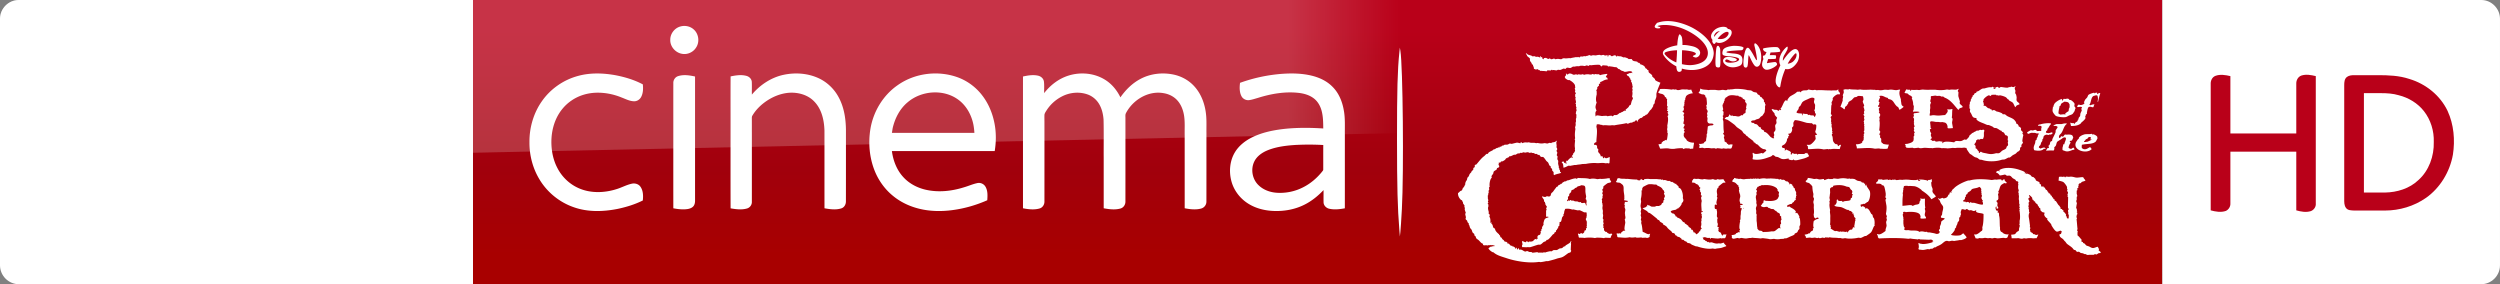 <svg width="3439.2" height="391" viewBox="0 0 2579.4 293.25" xmlns="http://www.w3.org/2000/svg" xmlns:xlink="http://www.w3.org/1999/xlink">
    <rect x="0" y="0" width="2579.4" height="293.25" fill="#808080" stroke="none"/>
    <defs>
        <linearGradient id="a" x1="-8600.5" x2="-8600.5" y1="-4687.6" y2="-4591.4" gradientTransform="matrix(-2.981 0 0 -2.981 -24493 -13655)" gradientUnits="userSpaceOnUse">
            <stop stop-color="#a80000" offset="0"/>
            <stop stop-color="#a1000c" offset=".381"/>
            <stop stop-color="#b90019" offset="1"/>
        </linearGradient>
        <linearGradient id="d" x2="3147.4" y1="119.85" y2="119.85" gradientTransform="translate(0 .002) scale(.82)" gradientUnits="userSpaceOnUse">
            <stop stop-color="#fff" offset="0"/>
            <stop stop-color="#fff" offset=".515"/>
            <stop stop-color="#fff" stop-opacity="0" offset=".56"/>
            <stop stop-color="#fff" stop-opacity="0" offset="1"/>
        </linearGradient>
        <linearGradient id="c" x1="3024.5" x2="3024.5" y1="351.9" y2="46.145" gradientUnits="userSpaceOnUse" xlink:href="#a"/>
        <linearGradient id="b" x1="-8600.5" x2="-8600.5" y1="-4687.6" y2="-4591.4" gradientTransform="matrix(-2.444 0 0 -2.444 -20077 -11193)" gradientUnits="userSpaceOnUse" xlink:href="#a"/>
    </defs>
    <path d="M488.02.002h1743v293.25h-1743z" fill="url(#b)" stroke-width="2.444"/>
    <path d="M488.02 293.25H19.55C8.797 293.25 0 284.453 0 273.7V19.31C0 9.047 8.553.004 19.306.004h468.71z" fill="#fff" stroke-width="2.444"/>
    <g fill="#fff">
        <path d="M701.863 27.364c4.739-1.402 10.228-.358 13.9 3.026 5.254 4.597 6.31 13.177 2.286 18.895-2.979 4.645-8.814 7.254-14.25 6.252-6.809-1.062-12.492-7.466-12.234-14.439-.111-6.204 4.34-12.057 10.298-13.734zM596.654 78.27c12.533-3.402 25.78-2.927 38.465-.646 9.712 1.883 19.365 4.768 28.115 9.424.48 4.37.375 9.108-1.765 13.066-1.437 2.68-4.34 4.516-7.407 4.381-4.498-.135-8.539-2.34-12.662-3.882-8.609-3.548-17.963-5.33-27.275-4.92-8.72.434-17.395 3.108-24.584 8.116-6.645 4.51-11.929 10.902-15.371 18.139-3.9 8.24-5.519 17.459-5.249 26.537.27 8.445 2.07 16.937 5.976 24.472 4.662 9.33 12.609 17.002 22.18 21.2 12.31 5.466 26.6 4.956 39.25.91 5.202-1.59 10.017-4.317 15.342-5.495 3.296-.821 7.16.21 9.131 3.102 2.844 4.076 2.938 9.407 2.428 14.163-8.251 4.117-17.165 6.844-26.173 8.726-14.931 2.944-30.8 3.378-45.292-1.836-14.632-5.084-27.317-15.47-35.24-28.77-6.902-11.442-10.368-24.86-10.262-38.19-.153-14.949 4.181-30.027 12.808-42.295 8.92-12.808 22.496-22.227 37.585-26.203zM808.421 77.202c11.946-2.551 24.825-1.7 36.002 3.395 8.727 3.977 16.022 10.89 20.614 19.295 5.718 10.257 7.606 22.15 7.77 33.762 0 24.666.03 49.332-.029 73.998.1 3.143-1.653 6.404-4.78 7.36-5.612 1.783-11.652.897-17.329-.106-.035-26.748.018-53.502-.03-80.25-.34-10.509-2.767-21.71-10.21-29.574-6.462-7.02-16.373-9.882-25.697-9.395-9.636.569-18.831 4.61-26.461 10.398-4.744 3.641-8.973 8.051-11.993 13.236-.669.956-.534 2.152-.563 3.255.047 5.02.006 10.034.03 15.054.011 23.534.005 47.068-.007 70.602.124 3.144-2.029 6.064-5.055 6.891-5.495 1.595-11.353.792-16.89-.152-.093-25.5-.04-50.998-.046-76.497.047-19.875-.07-39.75.058-59.618 5.32-1.138 10.955-2.012 16.304-.575 2.879.739 5.424 3.16 5.56 6.257.204 4.352-.007 8.71.087 13.066 8.404-9.98 19.816-17.646 32.665-20.402zM926.063 87.97c18.028-12.827 42.524-15.677 63.143-7.8 9.724 3.788 18.31 10.374 24.56 18.725 6.376 8.41 10.44 18.438 12.38 28.783 1.766 9.289 1.678 18.872.16 28.184-35.358.041-70.72 0-106.078.024 1.296 9.993 5.143 19.91 12.18 27.276 6.088 6.515 14.357 10.732 23.007 12.661 12.96 2.885 26.554 1.408 39.128-2.563 4.598-1.296 8.984-3.319 13.67-4.322 3.267-.833 6.873.763 8.55 3.671 2.493 4.205 2.194 9.307 1.86 13.999-11.477 5.061-23.658 8.574-36.102 10.192-11.319 1.484-22.942 1.314-34.061-1.425-9.765-2.38-19.107-6.744-26.907-13.119-8.245-6.638-14.678-15.429-18.754-25.182-5.783-13.934-7.167-29.55-4.68-44.382 3.044-17.77 13.072-34.396 27.944-44.723m10.181 17.752c-8 6.75-12.931 16.49-15.242 26.584-.258 1.595-.51 3.19-.756 4.791 28.366 0 56.733-.006 85.1 0-.177-2.88-.5-5.741-1.039-8.58-1.947-9.717-6.967-19.054-14.907-25.158-15.318-11.858-38.723-10.146-53.156 2.363zM1102.115 78.1c12.463-4.03 26.79-2.816 37.99 4.163 6.985 4.287 12.34 10.843 15.888 18.18 5.36-7.694 12.198-14.515 20.537-18.937 10.457-5.606 22.936-7.002 34.49-4.521 8.245 1.771 15.968 6.099 21.551 12.456 7.22 8.087 10.897 18.813 11.87 29.493.569 6.081.235 12.198.323 18.303-.024 23.552.029 47.115-.036 70.667.1 3.378-2.252 6.48-5.53 7.284-5.512 1.49-11.353.744-16.884-.305.006-25.1-.006-50.206-.011-75.312-.135-6.58.387-13.207-.546-19.746-.856-5.83-2.95-11.635-6.897-16.092-3.612-4.129-8.779-6.692-14.145-7.583-15.846-2.95-32.008 6.88-39.133 20.843-.71 1.636-.335 3.483-.405 5.213.012 28.49.03 56.98-.012 85.47.164 3.313-1.888 6.62-5.172 7.482-5.624 1.554-11.594.763-17.242-.258-.006-17.276-.006-34.553-.006-51.83-.1-13.277.188-26.56-.152-39.832-.428-5.448-1.672-10.943-4.451-15.7-2.686-4.667-7.044-8.368-12.14-10.139-8.762-3.079-18.72-2.011-26.848 2.37a41.21 41.21 0 0 0-15.066 13.67c-1.043 1.747-2.521 3.471-2.486 5.618-.059 2.199.017 4.398.012 6.597.023 27.323.005 54.652-.006 81.974.176 3.273-1.789 6.574-5.032 7.478-5.56 1.6-11.512.88-17.1-.212 0-29.48-.018-58.961 0-88.436.01-15.84-.007-31.68.005-47.52 5.073-1.12 10.404-2.018 15.558-.85 2.962.627 5.625 2.95 6.047 6.052.504 3.958.111 7.97.234 11.946 6.334-8.176 14.89-14.797 24.795-17.987zM1322.973 76.176c10.08-.722 20.344-.505 30.213 1.859 8.058 1.917 15.917 5.577 21.74 11.588 6.363 6.328 9.905 14.978 11.465 23.704 1.672 8.457 1.073 17.107 1.179 25.67-.012 25.31.018 50.621-.018 75.933-5.248.967-10.72 1.642-15.986.469-3.132-.64-5.882-3.308-5.97-6.604-.094-4.222.006-8.444-.03-12.661-5.665 5.976-12.14 11.266-19.523 14.966-9.881 5.032-21.135 7.038-32.16 6.563-8.956-.37-17.97-2.587-25.64-7.325-8.433-5.143-14.972-13.43-17.623-22.983-2.809-10.064-1.888-21.412 3.619-30.42 3.976-6.503 10.151-11.388 16.866-14.842 9.764-4.974 20.608-7.401 31.422-8.785 14.174-1.748 28.513-1.648 42.752-.74-.053-6.145-.106-12.385-1.724-18.361-1.261-4.668-3.7-9.125-7.466-12.228-4.193-3.448-9.518-5.178-14.82-5.958-14.743-1.959-29.72.669-43.79 5.114-2.955.81-5.864 1.865-8.913 2.21-3.08.3-6.24-1.313-7.66-4.075-2.21-4.217-2.064-9.196-1.495-13.787 14.004-5.073 28.713-8.181 43.562-9.307m14.837 73.323c-10.204.616-20.579 1.754-30.114 5.642-5.478 2.293-10.768 5.923-13.489 11.36-4.11 8.157-2.123 18.819 4.68 24.935 4.662 4.405 10.95 6.715 17.26 7.366 9.728.874 19.704-1.073 28.39-5.571 7.647-3.835 14.268-9.536 19.604-16.192.47-.668 1.214-1.296 1.12-2.21.042-8.405-.035-16.814.03-25.212a265.157 265.157 0 0 0-27.481-.118zM699.693 78.533c5.66-1.812 11.747-.839 17.43.405 0 20.344-.012 40.688 0 61.032.023 22.361-.012 44.716.006 67.078.017 2.392-.57 5.014-2.546 6.568-2.48 1.976-5.829 2.293-8.884 2.387-3.7.07-7.378-.393-10.996-1.097-.03-24.69-.012-49.373-.012-74.063.018-18.408-.03-36.817.018-55.226-.07-3.143 1.947-6.157 4.984-7.084z"/>
    </g>
    <path d="M329.91 260.75c3.177 1.71 9.53 3.666 17.839 3.666 13.929.244 21.505-5.132 27.126-17.595l74.778-166.66c-3.177-1.711-10.019-3.422-15.396-3.666-9.53-.244-22.482 1.71-30.791 21.505l-24.193 57.183-47.653-76.977c-3.177-.978-10.508-2.2-16.128-2.2-16.618 0-26.148 6.11-35.923 16.619l-45.942 50.34 37.145 58.406c6.843 10.752 15.884 16.128 30.547 16.128 9.53 0 17.595-2.2 21.261-3.91l-44.72-67.447 31.768-33.48 52.052 81.622zm-97.995-63.048c0 12.218-4.887 19.306-28.836 19.306-3.177 0-5.865-.244-8.553-.733V53.525c0-12.463 4.155-25.171 28.347-25.171 2.933 0 6.11.244 9.042.977zm-49.608-24.438c0 22.971-14.907 39.588-45.453 43.01-21.993 2.444-54.007-.489-69.157-2.2-.489-2.443-.977-5.62-.977-8.064 0-20.038 10.753-24.682 21.016-24.682 10.508 0 27.126 1.711 39.588 1.711 13.685 0 17.595-4.643 17.595-9.042 0-5.865-5.377-8.064-16.128-10.263l-28.592-5.132c-23.948-4.643-36.656-21.26-36.656-38.856 0-21.505 15.15-39.344 44.965-42.765 22.483-2.444 50.097.244 65.003 2.2.488 2.688.733 5.131.733 7.82 0 20.037-10.508 24.192-20.772 24.192-7.82 0-19.794-1.466-33.723-1.466-14.173 0-19.794 3.91-19.794 8.553 0 4.887 5.62 7.087 14.418 8.553l27.614 5.132c28.347 5.376 40.322 21.505 40.322 41.299" fill="url(#b)" stroke-width="2.444"/>
    <path d="M1446.4 215.89c2.104-38.665 1.058-148.14-1.563-163.65l-.52-3.07-.522 4.99c-1.876 17.9-2.442 38.73-2.42 89.225.02 49.721.567 70.92 2.423 93.921l.545 6.751.517-4.696c.285-2.583.978-13.15 1.54-23.48z" fill="#fff" stroke-width=".722"/>
    <path d="M2231 293.25h328.83c10.752 0 19.55-8.797 19.55-19.55V19.35c0-10.362-8.602-19.355-19.354-19.355h-329.03z" fill="#fff" fill-rule="evenodd" stroke-width=".82"/>
    <g transform="translate(607.12 .002) scale(.586)" fill="url(#c)">
        <path d="M2864.3 133.68c8.667-3.334 18.002-1.667 26.669.333v101.01h116.01v-87.007c-.333-6.333 2.667-12.668 9-15 8.335-2.667 17.003-1 25.337 1v224.02c.666 6-3.334 11.667-8.668 13.667-8.667 2.667-17.335 1-25.669-1.333V267.03h-116.01v91.007c.334 5.667-3 11.001-8 13.334-8.668 3-18.003 1.333-26.67-1v-222.35c-.333-5.667 2.334-12.001 8.001-14.334zM3096.4 135.34c3.667-2.667 8.334-3 12.668-3h41.336c19.002 0 37.67.666 55.671 6.667 29.002 8.667 54.338 29.002 67.339 56.338 11.001 24.002 13.334 51.337 9.334 77.006-5.334 30.002-22.335 58.338-47.337 76.006-21.002 14.668-46.67 22.335-72.339 22.335h-54.004c-5-.333-11 0-14.335-4.334-3.667-4.667-3.334-10.667-3.334-16.335v-200.02c0-5.334.334-11.334 5-14.668m29.67 28.67v175.01h37.003c21.335-.334 43.336-7.001 59.004-22.003 18.668-16.668 27.669-42.337 27.002-67.005.667-19.335-5.334-39.003-17.335-54.338-11.001-14-27.002-23.669-44.337-28.002-10.001-3-20.668-3.667-31.336-3.667z"/>
    </g>
    <g fill="#fff">
        <path d="M1615.13 167.416c-.537-.254-.317-.031-.325-.507.257.23.174.11.326.507zM1574.333 55.21h.31c.19-.126.167-.103.493-.174 1.15 1.758 2.687 1.568 4.845 2.36.44.166 1.219.768 1.613.846.371-.11.741-.228 1.127-.34 1.363.16 1.514.942 3.217.673 1.492-.23 2.06.8 3.391.673-.06-.388-.105-.784-.166-1.172l.166-.174h.477c.06.53.174.792.326 1.172.257-.087.393-.135.81-.158.204.34.333.388.476.839.106.19-.083.657 0 .847.387.285 1.06.427 1.628.5-.114-.626-.22-.556-.333-1.173.742 0 1.915-.3 2.422-.174.56.143 1.484.847 2.09 1.006.976.269 1.135-.681 1.937-.499.242.046.62.594.81.673 1.529.65 2.656-.879 4.027-.332.166.159.318.332.492.498.742-.119 1.498-.222 2.255-.34 1.469-.127 2.839.348 4.035.34.37 0 1.286-.704 1.763-.839.87-.245 2.18-.118 2.74 0 .25.046 3.58-.277 3.868-.332.386.052.757.11 1.136.167 1.612-.532 3.792-.753 5.638-1.18.485.052.961.11 1.454.158.287-.066.582-.475 1.135-.324.098.026.53.483.643.498.666.127 1.272-.831 1.771-1.006.568-.206 1.083.238 1.446.174.31-.065 1.635-.412 2.09-.514.491.052.976.11 1.46.174.53-.15.863-.467 1.779-.507 1.03-.046 1.703-.99 2.407-.68.658.308.954.522 2.104.506 1.347-.919 3.187.031 4.836-.341.78-.166 2.997-.625 4.026-.332.28.079.394.436.97.332.689-.103 2.02-.602 2.899-.332.136.03.522.467.643.506.847.245 2.074-.34 3.232-.34v.34c-.379.278-.386.245-.484.848h.317c.205.135.265.127.644.165.386-.665.272-.941.484-1.686.742.38.992.451 1.946.333v.507c.734.22.718.56 1.612.68.363-.499 2.83-1.243 3.216-1.021.788.396 1 1.267 1.938 1.52.06-.57-.106-.894.318-1.18.984 1.022 2.24.364 3.868.847.765.222 1.703.832 2.581 1.006.379-.052.75-.102 1.128-.174.379.12 2.861.95 3.225 1.188.212.23.43.451.65.673h3.376c1 2.874 3.672 1.829 5.807 2.874.341.158.25.641.492.832.432.065.848.118 1.287.173.689.333 1.166 1.52 1.771 1.845h.81c.257.103 2.135 1.133 2.423 1.355.84.633 1.233 2.018 1.922 2.7.333.102.659.213.976.324.212.198.257.641.477.847v.174c.78.515 1.06-.135 1.295 1.005-.205.38.158 1.45.484 1.853.923.911 3.096 1.932 3.384 3.374-.114.181-.1.157-.16.498.962.902 1.93 1.805 2.9 2.708.265.522-.076.84.317 1.172 1.643 1.33 3.3 1.757 5.327 2.692-1.446 3.452-3.005 6.859-4.027 10.79-.364 1.4.129 2.866-.333 4.378-.288 1.005-.924 2.487-1.287 3.532-.31.918-.09 1.82-.484 2.691-.198.468-.931.895-1.128 1.362-.258.61-.017 1.165-.325 1.68a57.058 57.058 0 0 1-1.93 3.032c-.44.396-.856.783-1.287 1.18-.644.973-2.377 3.689-3.225 4.211-.318.06-.643.104-.976.175-.326.324-.644.665-.954 1.005-.492.166-.969.332-1.46.499-.66.427-1.257 1.353-1.931 1.686-.492.119-.97.23-1.46.333-.864.594-1.568 1.497-2.575 2.027.152.475.508 1.03.319 1.346-.167.126-.152.103-.477.174-.568-.72-.598-1.361-1.938-1.346-.295.451-1.113 1.323-1.605 1.505-.492.198-.916-.053-1.294.182-.205.222-.432.443-.644.665l-2.097.174c-.658.221-1.793.91-2.573 1.005-.545.071-1.03-.696-1.778-.506-3.793.982-8.23 1.314-12.095 2.193-.802-.053-1.605-.118-2.423-.166-3.05.689-6.153-.364-9.023.166-.734.135-.787-.364-1.127-.507h-1.294c-1.211-.403-2.839-.958-4.353-.332.182.997-.484 1.71-.159 2.859 1.166 4.093-.068 10.028-.158 15.338-1.045.111-2.294.927-2.43 2.02.136.197.136.277.174.672.273.103.5.15.961.175.78-.468 1.598.602 2.097 1.005-.151.815-.113 1.964.318 2.7.273.222.545.444.802.673.341.824-.333 1.718 0 2.692.333.942 1.287 1.623 1.779 2.36.59.887.727 1.67.97 2.525.597-.19.658-.427 1.452-.498.394.816.712 1.663 1.128 2.351.287-.102.151-.03.318-.166.167-.052.326-.119.492-.167v-.838c.9.205.674.79 1.612 1.005.833.412 3.08-.887 4.035-1.18.303.69-.144 4.331-.167 6.232-.408.237-.568.324-1.294.34-.947-.626-1.908.087-3.066-.166-3.345-.745-6.009.166-9.513-.174-2.536-.246-7.716.206-10.312.847-1.347.059-2.68.111-4.034.167-2.112.554-4.367.46-6.293 1.013h-1.77c-1.144.293-3.059.547-4.194.848-.537-.066-1.067-.119-1.612-.174-1.779.53-3.497 1.948-5.47 2.026.016-1.266-.22-3.27-.493-3.88-.34-.751-1.075-1.044-1.287-2.026h.325c.44-.317 1.19-.341 1.923-.333.069.111.114.23.174.333.03.087.06.689.16 1.013.158.053.318.12.484.167.257-.372.273-.507.644-.334.31.31.386.444.484 1.006h.643c.099-.292.021-.159.16-.332-.137-.634-.447-1.71-.319-2.027.151-.57.212-.697.802-.84.265.245.326.262.803.333v-.498c1.203-1.18 2.256-2.637 4.027-3.2.287.27.408.294.976.341.167-.229.325-.45.477-.68-.553-.223-1.105-.388-1.453-.848.393-.293 1.49-1.9 1.778-2.352-.264-.221-.174-.102-.325-.506 1.06-.364 1.9-2.003 2.104-3.207-.598-.744.076-1.377-.167-2.525-.461-2.297-.075-5.147.167-7.412.046-.49-.492-.839-.325-1.686.075-.38.424-.468.325-1.18-.386-2.62-.265-5.733.318-9.091.076-.468-.273-.895-.318-1.18-.106-.673.492-2.391.644-3.033-.053-.728-.114-1.465-.16-2.2.069-.27.394-1.283.477-1.68-.06-.783-.106-1.567-.158-2.35.113-.555.575-1.086.484-1.854-.076-.594.151-2.122 0-2.866-.151-.174-.326-.34-.484-.507-.22-.665.302-1.354 0-2.019.272-.554.877-1.069.643-2.201-.053-.261-.356-1.188-.31-1.513.02-.173.378-.3.31-.672-.099-.578-.545-1.275-.643-1.853.052-.562.098-1.125.158-1.687-.212-.221-.431-.443-.643-.673.212-.45.431-.895.643-1.346.017-.554-.454-2.502-.643-3.373-.174-.816.431-1.164.325-1.678l-.477-.507c-.106-.388-.045-1.876-.166-2.534l.802-.84c-.166-.72-.862-1.804-.969-2.359-.098-.498.432-.475.333-1.18-.068-.34-.454-1.306-.492-1.511-.121-.642.386-.713.492-1.014l-.333-2.7c-.893-2.193-3.58-4.165-5.639-5.218-.605-.308-.711.158-1.302 0-.991-.27-3.187-1.702-3.542-2.7.167-.158.333-.332.492-.498-.34-.207-.31-.12-.492-.507.855-.491 1.15-1.037 1.46-2.02-.31-.285-.272-.245-.325-.847.053-.052.107-.11.152-.166h.333c.28.436.968 1.116 1.294 1.014.688-.34 1.06-.99 1.93-1.18.492.539.681.04 1.294.167.825.166 2.037.973 2.9 1.18.855.213 2.096-.42 3.057-.507.19.57.19.555.81.673.855-1.1 2.914-.066 4.194-.333.484-.11 1.082-.355 1.922-.34.28.443.356.555.97.673.34-.403 3.647-.87 5.008-.506.258.07 1.915.348 2.892 0 .227-.072.371-.523.976-.333.394.119 1.249.49 1.938.333.212-.046.325-.444.795-.333 1.12.245 2.255.261 3.716.166.288.42.727.863 1.287 1.006.5-.53 5.648-1.251 7.1-1.346.083.253.099.285.16.68-.372.35-1.658 2.29-1.461 2.527.386.388.946.593 1.46.839.076.863.333.752.485 1.52-.053.046-.106.11-.167.159-2.286.103-3.77.895-5.797 2.026-.568.31-1.704.436-1.938 1.014-.099.23.121 1.148.158 1.513-.378-.053-.749-.111-1.135-.167l-.318.34c.06.556.114 1.118.167 1.68-.72.467-1.628 1.338-1.938 2.193.06.332.114.673.159 1.014-.22.656-.787.815-.961 1.678-.13.602.242.618.318.847 0 .004.075 3.255 0 3.54-.787 2.866-1.09 5.961 0 8.251v.174c-.462.57-.984 2.732-1.12 3.54-.372 1.916.582 3.151.96 4.711-1.574 1.124-1.172 3.373-.96 5.733.802-.182.499-.54.96-.84.622-.42 4.27.364 5.322.498.855.112 1.582-.165 2.415-.165.567 0 2.217-.08 2.747 0 .295.04.56.443 1.128.332 1.46-.261 2.581-.443 4.027-.499 1.135 1.742 1.975-.942 3.39-.68 2.423.45 3.308-1.1 4.995-2.186.356-.229.848.046 1.295-.174.151-.222.318-.443.469-.673.379-.046.757-.102 1.135-.158.167-.23.326-.452.477-.681.386-.053.757-.11 1.136-.166.477-.27.219-.65.968-.847.243.427.424.665.803.506.129-.174.106-.159.167-.506-.326-.23-.341-.223-.477-.673.718-.523 2.71-2.154 3.209-2.867.303-.412.333-.95.659-1.338.408-.23.84-.452 1.286-.68.598-1.07.78-2.986 1.28-4.213.265-.61 1.044-1.885 1.135-2.526.113-.839-.97-1.25-.803-2.185.258-1.513.598-3.033.16-4.886-.13-.57.25-1.013.31-1.354.235-1.045-.537-1.148-.31-2.193.098-.45.56-1.306.31-2.185-.098-.11-.212-.23-.31-.34.052-.333.098-.673.159-1.006-.16-.167-.318-.35-.485-.507v-1.18c-.143-.467-.863-1.172-.969-1.512l.326-1.188c-.515-.26-.825-.293-.969-1.013.12-.174.099-.151.166-.49-1.014-.729-1.309-2.091-1.945-2.709-.295-.213-.848-.269-1.127-.498-.333-.42-.826-1.132-.962-1.687l.167-.165c1.49.065 1.688-.61 2.891-1.014h1.295c.204-.066.34-.476.802-.34.196.065.439.412.81.514v-.34c-.386-.333-.446-.808-.651-1.355-2.937-1.306-5.682.895-8.21 0-.19-.065-.583-.585-.818-.665h-.954c-.287-.11-1.824-1.06-2.255-1.354a7.04 7.04 0 0 1-.333-.506c-.379-.052-.75-.111-1.128-.166-.666-.451-1.476-1.544-2.263-1.86-.735-.047-1.491-.103-2.256-.159-1.438-.451-3.588-.61-5.153-.84l-.97.333c-.317-.332-.642-.673-.96-1.013-1.613-.111-3.225-.222-4.85-.341-.319.586-.599 1.092-1.439 1.18-.235-.309-1.15-1.362-1.446-1.513-.976-.483-7.788.103-8.552.333-.643-.046-1.294-.11-1.937-.158-.462.134-.879.926-1.613.839-.151-.013-.673-.475-.794-.507-1.12-.245-2.226.903-3.565.507-.735-.222-2.96-.38-4.186 0-.318.103-.598.45-1.287.34-1.105-.206-2.899.066-3.71.333h-1.937c-.65.245-1.62 1.077-2.407 1.346-1.506.514-2.884-.705-4.36 0-.318.34-.643.68-.969 1.006-.855.293-1.37-.603-2.414-.167-.727.31-1.953.943-2.733 1.188-1.143.333-1.945-.285-2.914 0-.159.04-.741.46-.969.499-.923.198-3.035-.467-3.708-.333-.053.005-.349.3-.485.333-.348-.151-.538-.737-1.286-.499-.243.072-.553.578-.803.673-1.075-.066-2.157-.11-3.232-.174-.477.158-.643.816-.969 1.013-.47-.052-.961-.11-1.438-.165-.833-.199-2.785-.088-3.875-.342-.379.066-.757.111-1.128.175-.212-.293-.44-.57-.643-.848h-.97c-.423-.166-.696-.878-1.135-1.013-.696.118-1.393.23-2.089.34-.477-.19-1.052-.522-1.771-.68-.099-.262-.13-.397-.174-.832-.288-.523.045-.737.174-1.346-.273-.065-.538-.119-.802-.174-.273-.562.008-1.307-.326-1.853-.227-.349-.931-.317-1.128-.673-.068-.34-.113-.673-.174-1.013-.454-.816-1.635-1.908-1.763-2.866.098-.207-.083-2.052-.16-2.186-.756-.736-2.785-1.963-3.072-3.04.113-.103.211-.222.325-.333-.568-.348-1.143-.68-1.287-1.512zm138.176 37.744v-1.021c3.074-.413 8.73-.072 11.932.506.333.065 1.468-.285 1.763-.333.606.111 1.189.222 1.786.333.22-.04.962-.325 1.439-.166.136.04.522.459.65.498 1.408.468 3.233-.026 4.353-.333 1.824-.49 4.36.046 5.49-.165.749-.143 1.544.221 2.088.332.97.206 2.18-.066 3.066-.167.19 1.33 1.09 2.455 1.46 3.872-2.61.04-5.825 1.354-6.931 3.04-.106.16-.969 2.803-.976 2.86-.021.213.287.284.167.672-.19.641-.803.784-.97 1.52.16.118.318.222.493.34.136.476-.417.452-.493.666.06.506.107 1.013.16 1.52-.053.253-.41.332-.333.847.052.198.492.364.333.84-.205.157-.432.34-.644.498-.174.388-.287 1.441-.325 1.687-.045.348.28.64.325.847.197.863-.136 1.694-.325 2.526-.644.119-.969.158-1.128.847.848.443 1.105 1.22 1.938 1.678-.205.507-1.09 1.837-.81 2.7.167.103.325.222.484.333-.106.443-.204.902-.318 1.354.114.052.212.11.318.166.19.736-.34.681-.318 1.346.017.523.409.57.318 1.18-.257 1.695-.56 2.098-.643 3.871.817.342 1.286.413 1.286 1.687-.522.562-1.051 2.122-1.286 2.858.484.293.969.562 1.46.855-.257.42-.635.982-.976 1.347.175.585 1.037 1.338.644 2.36l-.644.665-.158 2.525c.393 1.687 1.407 2.518 2.421 3.54.372.396.553 1.163.97 1.52 1.733 1.488 4.094 2.217 7.244 2.193-.06 2.059-.726 3.824-.802 6.065-.28.103-.152.03-.326.158-.915-.174-2.702.293-3.058.174-.159-.174-.333-.332-.484-.507 0 0-4.557-.03-4.678 0-.4.104-1.188.792-1.612.682-.167-.23-.318-.46-.484-.682-1.144-.506-6.86.066-8.062.333-1.71.404-4.831.167-6.288-.158-2.316-.539-6.782.095-9.032.158-.712-1.243-1.211-3.096-1.938-4.37h.167c.727-.468 2.316-.373 3.065-.674.069-.198.021-.887.16-1.18l1.778-1.686c.326-.059.644-.11.969-.174.568-.38.356-.847 1.287-1.005.204.546.136.443.802.506.167-.49.5-.618.636-1.006.265-.712.939-5.938.817-6.413-.029-.127-.461-.547-.484-.665.053-.57.099-1.132.159-1.687-.522-1.662-.257-2.082 0-3.88-.06-.561-.106-1.124-.159-1.686.62-3.04 1.4-7.49.159-9.767.545-.34.893-.641.969-1.513-.151-.15-.893-1.97-.97-2.193.053-.052.114-.11.16-.157.469 0 .226.15.491 0 .137-.183.054-.053.16-.34-.19-.31-.053-.508-.16-.682-.499-.467-.953-.316-1.142-1.18l.65-.673v-.507a6.621 6.621 0 0 1-.317-.165c-.205-.856.545-2.028.158-2.867-.09-.198-.567-.079-.491-.839.174-1.425.257-2.874 0-4.553.067-.562.128-1.116.174-1.679-.091-.403-.644-.427-.81-.68-.295-.452.098-.863-.326-1.172-.416-.333-1.044-.19-1.294-.673v-.847s-1.56-1.489-1.605-1.52c-1.567-1.061-4.791-.57-5.321-2.7h.484c.356-.626.788-1.355 1.294-1.838zm41.594-1.528c.742.11 1.226.484 1.945.681 2.173.578 4.55.34 6.61.847.416.096.954-.135 1.12-.182.19-.03 6.259-.04 6.446 0 1.946.452 4.308.491 6.283 0 1.43-.348 3.58.595 5.005.182.34-.102.848-.602 1.135-.68.53.052 1.067.11 1.612.165 1.332-.41 2.809-.134 4.345-.506 2.68-.641 11.393.031 14.19 1.021 1.242.103 2.476.223 3.71.325 1.067.333 1.914 1.33 3.058 1.695.885.269 2.58.316 3.065.839.333.349.522 1.188.977 1.512.673.507 1.574.697 2.089 1.347.477.585.348 1.187.794 1.52.372-.238.538-.088.984 0 .417 1.362 1.62 1.638 2.09 2.525.174.317.438 1.014.484 1.18-.053.285-.106.562-.167.847.16.396.97.95 1.136 1.346v1.006c.166.11.325.23.476.34.182.586-.37 2.313-.476 2.7-.106.428.129 1.006.166 1.173a888.011 888.011 0 0 0-.492 4.378c-.257.633-2.233 3.682-2.74 4.046-.325.11-.643.222-.968.34-.591.674-1.182 1.339-1.772 2.027-1.143.769-2.339.76-3.701 1.339-.152.066-.508.459-.644.506-1.49.515-3.39 0-4.041 1.347-.122.205-.122.285-.16.68.485.278 1.023.665 1.613.832h.976c.394.174.81.847 1.287 1.021.992.356 1.491.127 2.256.673.969.673 1.695 2.138 2.74 2.692.371.052.757.111 1.135.166.053.396.099.792.152 1.188.65.99 2.126 1.647 3.224 2.185l.326 1.52c2.149-.507 5.124 3.785 6.441 5.052.712.665 1.764.8 2.43 1.513.704-.066.658-.215 1.287-.333-.122-.562-.53-.76-.484-1.354.052-.673.711-1.196.484-2.352-.091-.443-.508-1.417-.326-2.019.364-1.227 1.53-1.338 1.613-3.04.34-.752-.568-3.057-.16-4.545.19-.729.931-1.204 1.129-1.861.461-1.433-.372-2.336 0-3.871.196-.785.658-1.15.809-2.028-.5-.49-2.18-2.288-2.422-2.858-.265-.633-.008-1.037-.325-1.512-.931-1.41-2.528-2.526-2.9-4.553 1.204.07 2.28.578 3.225.839h1.771c.916.27 1.514.88 2.581 1.014.054-.277.114-.562.16-.84.34-.19.302-.245.802-.34.288.372.393.42.976.506.175-.348.227-.308.318-.839-.4-.19-.605-.237-.81-.673 2.21-1.703 3.255-8.324 6.125-8.929.121.602.136.792.658 1.013v.167l.152-.167c.491-.49.12-.847.484-1.52.681-1.195 1.953-2.842 3.066-3.538 2.36-1.457 4.975-2.51 6.773-4.545 1.43 0 2.037-.04 3.058-.167.068.348.046.317.167.506.212.143.4.143.81.159v-.665c.567-.349 1.219-.824 1.937-1.014 1.643-.451 3.172.031 4.67-.499.417-.158.712-.775 1.613-.514.863.261 3.398.681 4.511.514.386-.07 1.461-.372 2.09-.182.416.127.847.413 1.611.34 4.436-.387 7.519.167 12.264.167 1.415 0 2.808.253 3.86 0h4.034c.651-.285.803-.776 1.938-.84.06.053.114.112.167.167-.136.553-.257.657-.333 1.353.87.562 1.779 1.544 1.779 3.033-.386.253-.364.388-.969.499-1.718-1.29-6.35 2.723-6.615 4.212.848 1.457-1.4 3.325-1.12 4.893.114.11.22.222.325.332.175.753-.416 1.29-.492 1.845-.212 1.623-.242 3.928-.302 6.248a62.807 62.807 0 0 0-.174 1.678c.03.151-.06.855 0 1.014.242.68.885.126.968 1.686a3.025 3.025 0 0 0-1.286 2.012c1.06.847.318 2.866.492 4.053l.302.84c-.045.451-.098.902-.15 1.345.15.174.317.342.484.507-.053.737-.099 1.465-.167 2.193.174.824.515 2.067.643 2.7-.052.666-.106 1.347-.166 2.02.06.205.47.412.492.665v.34c-.038.174-.492.277-.326.847.099.301.394.42.477 1.006-.741.246-.825.625-.795 1.686 1.386 1.71.576 4.72 1.613 6.573.431.768 1.574 2.233 2.422 2.526.78.277.999-.333 1.612.34.348.428.553.974.644 1.679h.643c.492-.855 1.158-1.275 2.422-1.346v.34c.129.254-1.097 2.78-1.135 4.046-3.33-.004-6.668-.435-9.355.166-.477-.052-.97-.11-1.461-.166l-.47.34c-.37.04-.81-.387-1.453-.34-.712.04-3.58.476-4.193.34-.704-.173-2.331-.426-3.21-.514-3.739-.38-8.802.285-12.268.34-.295-.498-.43-.49-.476-1.353-.076-.19.09-1.157-.167-1.68-.386-.838-.954-.315-.969-1.52 1.423.053 2.703.278 3.883-.332 1.393-.728 4.806-4.33 5.312-5.898.021-.364-.295-.602-.484-1.18.5-.214.363-.066.484-.673-.416-.404-.726-.744-.81-1.512.66-.38 1.96-.57 2.256-1.355-1.09-.554-1.923-1.488-1.93-3.198.689-.634 1.286-4.751.969-6.406-.636-.348-1.15-.657-2.104-.506-.076.013-.47.285-.803.173-.56-.198-1.067-1.116-1.604-1.353h-1.78c-1.21-.278-2.61-.167-3.867-.5-3.558-.95-7.932-2.62-11.937-2.7-.461.872-1.195 1.608-1.438 2.7-.295 1.188.288 2.392-.166 3.54-.25.595-1.173 1.108-1.295 1.679-.083.42.341 1.647.167 2.36-.492 1.97-1.203 3.736-3.709 3.705-.167.142-.046.065-.325.166v.68c.704.167.908.302.968 1.173-.741.372-1.074.752-1.135 1.86.22.285.273.27.167.499-.25.26-.764.38-.962.673-.43.625-.25 1.338-.491 2.193-.41 1.41-1.552 3.08-2.582 3.88-.885.689-2.452.831-2.573 2.36.257.387.537.783.795 1.171.492.066.984.119 1.46.174.47.174.78.681 1.128 1.014-.242.507-.408.594-.484 1.338.242.095.272.119.643.166.31-.507.59-.871 1.287-1.006 1.393 1.244 4.443 1.339 4.678 3.714-.485.372-.568.815-.159 1.338.167.135.159.103.484.174.167-.135.046-.066.318-.174.144-.412.129-.784.492-1.005.19-.16.363-.436.802-.333.25.053.72.586.962.673.568.182 2.369-.027 3.225 0 .242.618.158.76.968.84.273-.579.288-.65 1.136-.674.22.151 5.364.072 5.47 0 .507-.198.727-.594.97-1.006.355.207.506.358.968.5.273-.436.348-.563.969-.674.56 1.22 1.665 2.122 1.937 3.532-3.504 2.153-6.057 2.541-10.643 3.713-.953.237-3.141.744-4.511.34-.227-.07-.704-.656-.81-.68-.484-.096-.401.412-.643.506-1.37.539-3.406-.293-4.352-.506v-1.006c-2.188.15-4.899 1.18-7.418.333-1.332-.443-2.604-1.378-3.883-1.853-.689-.11-1.385-.23-2.081-.333-1.257-.506-1.31-1.623-3.232-1.694-1.113 1.623-3.324 1.955-5.307 2.708-4.247 1.576-9.658 2.795-15.167 1.679-.114-.35-.151-.792-.159-1.347.681-1.108.03-3.832 0-5.218.25-.095.28-.118.644-.173 1.688 2.216 6.533.775 8.869.173.348-.095.681.562 1.128.665.689-.752 3.376-2.55 3.557-3.372-.507-.261-.741-.784-1.135-.998-.689-.118-1.4-.23-2.104-.34-.757-.27-1.71-.863-2.415-1.347-1.378-.958-2.49-2.628-3.875-3.546-.424-.112-.855-.223-1.28-.333v-.166c-.363-.3-.605-.974-.976-1.18-.432-.253-.825.03-1.128-.34-.37-.49-.325-1.133-.802-1.52-1.779-1.426-3.49-2.63-5.312-4.038-.272-.342-.53-.674-.81-1.014l-.81-.166c-.211-.332-.423-.673-.643-1.014-.757-.815-1.938-1.259-2.58-2.185-.478-.705-.97-1.679-1.613-2.193-1.635-1.29-3.3-2.312-4.995-3.54a209.326 209.326 0 0 1-2.256-2.36c-2.278-1.74-4.7-3.523-7.09-5.05-1.022-.642-2.755-.5-3.232-1.68.72-.34 1.317-1.108 1.938-1.353h1.128c1.067-.404 1.483-1.655 1.93-2.692h.325c.348.577.847 1.362 1.612 1.512.946-1.148 1.393.46 2.914.166 1.514-.293 3.376.792 5.154.341.81-.206 1.604-.966 2.255-1.18.629-.206 1.075.087 1.613 0 .635-2.407 2.104-1.472 2.573-2.533.356-.673-.021-1.663.325-2.859.083-.277.583-1.069.644-1.346.121-.586-.424-.839-.325-1.354.196-.926.567-2.462.643-3.705-.273-.23-1.65-2.178-1.764-2.526.318-.238.34-.23.477-.673-.417-.308-.568-.887-.969-1.18-.583-.435-1.491-.61-1.93-1.18-.227-.3-.151-.823-.484-1.005h-.803c-.113-.166-.22-.34-.325-.507-.863-.412-1.658-.19-2.415-.673-.159-.23-.333-.46-.492-.68h-2.256c-1.778-.405-5.047-.769-7.248 0-1.439.506-2.4 1.725-3.868 2.359.212 1.021-.31.53-.651 1.18v1.179c-.151.547-.636 1.156-.802 1.687v.84c-.212.173-.432.34-.652.505v1.014c-.204.166-.423.34-.635.498-.372.911.635 4.728.635 4.728-.235.704-.544.72-.635 1.678.378.396.75.784 1.12 1.188-.492.99-.038 2.439-.485 3.531-.204.174-.423.34-.635.507-.06.308.136.261.15.332.243.72.485.887.485 2.02-1.082.926.144 2.05.16 3.887.06 3.579 0 8.011.643 10.777-.318.34-.644.673-.954 1.005.31 1.252 1.219 1.537 1.446 2.874-.167.159-.583.626-.643.84-.107.324.62 2.803.643 2.858.204.65-.16 1.393.16 1.86h.166c.09.112 2.172 1.363 2.407 1.52-.122.31-.212.445-.318.84h.318c.257.19.991-.065 1.294.167-.56.538.159.902.651 1.013.62-.816 2.702-.507 3.701-.507-.098.863-.78 3.658-1.445 4.038-.901.594-2.831-.095-4.035.174-1.264.285-2.694.005-3.709-.174-.726-.134-1.415.451-2.089.332-1.521-.245-3.633-.538-5.163-.498-.235.491-.167.538-.802.673-1.136-1.29-3.626-.222-5.649-.673-1.4-.3-4.315-.317-5.97 0-.636.127-1.045-.237-1.438-.34-1.28-.317-2.702.11-3.717.173-.196-.348-.325-.388-.484-.846.257-.427.417-1.727.484-2.186-.439-.324-.658-.713-.81-1.346h.492c.583.538 3.725-.34 4.511-.507.319-1.108 1.515-1.884 2.423-2.359.008-1.52.325-3.262.643-4.72v-2.359c.091-.26.553-.84.644-1.18.098-.41-.182-.648-.16-.84.205-1.9.546-3.57.636-5.732.568-.396.568-.744 1.461-.838 1.468-.95 3.822.348 4.519-1.687-.287-.166-.273-.214-.659-.333-.915-.728-3.186-.11-4.034-.514-.643-.198-1.287-.784-1.438-1.504-.689-1.18.151-3.01-.174-4.221-.038-.19-.432-.894-.47-1.171-.06-.388.258-.484.318-.682.295-1.1-.446-2.272-.159-3.198.13-.444.757-.982.485-2.02-.212-.783-.893-1.535-1.136-2.193-.204-.562.22-1.607.318-2.027-.091-.245-.583-.585-.643-.84-.099-.482.545-1.13.643-1.52.371-1.266-.454-7.21-.47-7.242-.098-.151-.695-.182-.816-.324-.273-.342-.091-1.331-.319-1.695-.355-.332-1.029-.99-1.453-1.18-.689-.052-1.392-.103-2.096-.166l-3.217-1.346v-.673c1.067-.76 1.635-2.264 1.445-3.88zm99.957 24.931c1.135.88 4.17.475 5.49 1.014-.182.546-.5.744-.318 1.18.045.166.099.34.151.506.295-.11.16-.03.326-.166.234-.388.226-1.148.491-1.52.228-.158.53-.166.954-.166.893.61 2.422.087 3.558.507.394.142.711.91.961 1.005.417.166.492-.499 1.135-.324.175.04.87.435 1.129.498 1.839.476 3.231-.498 3.86 1.18.121.182.098.158.166.498h.644c.295-1.172.908-1.678.968-3.198-1.415-.934-.628-.776-1.135-2.526-.045-.151-.447-.649-.477-.84-.075-.403.553-1.338.644-1.686.052-1.346.113-2.692.174-4.046-.265-.99-.97-1.726-1.136-2.866-.234-1.497.833-2.653.318-4.038-2.3-1.457-4.723 0-6.932 1.013-1.975.91-4.617 1.813-5.797 3.532l-1.779 3.373c-.431.34-.862.672-1.287 1.005-.4.815-.28 1.655-.636 2.367-.605 1.14-1.793 1.956-1.945 3.532.175.066.326.118.477.166zm47.24-12.97c-.046-.332-.106-.673-.151-1.005.166-.919.605-2.383.484-3.207-.03-.174-.393-.514-.333-.84.159-.744.803-2.05.977-2.7.219-.87-.303-2.588-.167-3.032v-.166c.817.127.832-.143 1.46-.332 1.235.046 2.468.11 3.694.166.243-.053.538-.46.984-.34 2.226.617 5.385.237 8.37.672.923-.11 1.831-.222 2.748-.332 2.074.538 5.427.332 8.388.332.847-.052 1.71-.11 2.566-.166 1.271.237 3.27.182 4.36.166l.476.349c.863-.066 1.726-.118 2.59-.182 1.475.46 3.761.427 5.48 0 2.33-.57 4.344.229 5.965-.167 2.626-.633 5.773.641 7.749.349 1.347-.214 2.089-.547 3.376-.515l.166.166c-1.627 3.626-.287 6.445.803 9.944v1.512c.794 3.428-.13 4.275 2.899 6.073-.046.046-.114.11-.167.158-.28.435-3.717 2.93-4.186 3.032-.5-.815-.855-2.003-1.453-2.858-.227-.332-.636-.261-.961-.507-.712-.522-1.749-1.797-2.263-2.525-1.037-1.49-1.802-3.002-3.225-4.047-1.203-.886-2.414-.918-3.709-1.345-.181-.53-.106-.785-.643-1.014-.47-.38-.946-.246-1.605-.499-2.218-.862-3.762-2.288-6.782-1.52v.673c.424.285.537.364.643 1.006-.492.522-1.46 3.096-1.612 3.88.174.166 1.226 1.449 1.128 1.686-.205.166-.431.34-.643.498.052.342.113.682.166 1.022-.265.673-1.4 1.14-1.128 2.02.152.37.136.237.326.498.545-.118 1.082-.19 1.604 0-.333.547-.84 1.377-1.279 1.86.144.697.303 1.006.151 1.68.212.538.523.363.644 1.187-.628.166-.613.19-.644 1.005.629.618 1.302 1.623 1.454 2.693-.197.222-1.015 2.438-1.128 3.04 1.204.903-.083 1.544.318 3.199.507 1.995.03 7.243-.318 9.436.575.435 1.082.998 1.128 2.019-.34.253-1.113 2.146-.81 2.866.06.143.605.237.643.333.197.396-.22 1.465 0 2.193.174.547.78.768.977 1.172.431.918-.069 2.383.15 3.04.145.404.607 1.117.803 1.679.28-.06.545-.111.818-.16v.666c.15.059.318.111.484.174.772.499 4.807.91 5.807.84-.431 1.345-.863 2.692-1.294 4.045-2.021.705-5.548.182-7.903.159-1.189-.657-4.201.261-6.115-.159-5.201-1.172-11.907-.174-17.734-.174.022-2.01-.719-2.708-.984-4.212 2.498.071 5.985-.61 6.615-2.185-.052-.286-.106-.562-.151-.84.114-.244.44 0 .636-.173.386-.34.908-1.552.969-2.193-.349-.61.25-1.022.166-1.513-.052-.3-.567-.618-.484-1.014.151-.11.318-.221.484-.332-.052-.736-.106-1.465-.166-2.193.083-.261.598-.744.65-1.013.152-.745-.522-1.149-.65-1.845 1.112-.8.333-3.468.65-5.226.107-.594-.203-.554-.332-1.014-.129-.49.5-.775.333-1.345-.175-.167-.333-.342-.485-.507-.083-.364.333-.927.152-1.513a1.876 1.876 0 0 0-.318-.166c-.205-.855.878-1.639.65-2.866-.029-.158-.522-1.037-.332-1.687.068-.222.545-.538.333-1.179-.243-.681-.818-1.22-.97-2.02.47-.316.78-.728.97-1.354-.984-.894.144-2.596.318-3.372-.992-.42-.402-1.323-.651-2.02-.144-.45-.53-.173-.636-1.013.318-.34.65-.847.794-1.338-.03-.768-1.21-2.684-1.445-4.046-.091-.578.545-1.433.65-1.853.182-.776-.218-2.898-.491-3.706-1.196-.11-4.088-.68-5.48-.173-.212.229-.424.459-.644.68-.96.223-1.93.444-2.906.673-.848.895-1.71 1.79-2.566 2.693-1.211.839-2.854 1.377-3.543 2.692a22.57 22.57 0 0 0-.174 1.18l-.81.68v.5c-.507.846-1.672 1.4-2.255 2.192-.265.356.038.863-.152 1.346-.113.254-.499.673-.643 1.014h-.325c-.765-1.125-2.49-2.075-3.717-2.692.787-2.02 1.847-4.466 2.415-6.749zm66.108-11.28c.606.776 2.264.3 3.391.499.145.45.303.997.477 1.353.054-.065.114-.118.16-.166.295-.277.476-.84.65-1.188 1.9.38 4.444.046 6.615.166.485.066.969.12 1.446.182 1.082-.237 3.194-.65 4.36-.514 2.566.3 5.418.167 8.537.167h3.876c3.353.562 7.98.546 11.287-.167 1.18-.253 2.55.38 3.55.167 2.248-.483 4.708.079 6.773-.167.924-.111 1.492-.689 2.4-.84v.333c-.34.348-1.15 1.584-.803 2.534.16.11.326.222.485.325.22.688-.295 3.547 0 4.727.469 1.789 1.423 4.172 1.62 5.89l-.492.507c.56 2.343 2.74 2.51 3.383 4.553h-.159c-.787.744-2.119.72-3.058 1.346-.635.427-.628 1.259-1.453 1.512-3.981-4.402-7.749-10.171-13.7-12.462-.636-.237-1.454-1.132-2.105-1.346-.424.066-.855.118-1.287.166-.477-.087-1.18-.546-1.612-.673-.969-.285-2.066-.013-2.74 0-.953.013-1.688-.443-2.573-.34-1.25.15-2.831.45-4.027.507-.22.435-.318.593-.333 1.353.674.88-.878 2.962-.325 4.545.158.11.325.222.491.332.144.53-.68 2.313-.817 2.867.053 1.069.129 2.138.174 3.206-.197.92-.379 2.043-.325 3.2.045.395.106.783.151 1.187-.257 1.125-.477 1.86-.477 3.19.053.066.114.12.174.175 1.166.135 1.81-.214 2.892-.34 1.62-.207 3.678.34 5.648.34 2.672 0 4.655-.491 7.245-.515.848-1.203 2.104-2.067 2.596-3.697.333-1.22-.628-2.02 0-2.534 1.014.95 3.603.071 4.831 0 .045.065.114.11.16.174-.478 1.964-.274 4.64-.485 7.236-.022.404-.303.783-.16 1.354.092.349.576.879.644 1.18.333 1.322-.696 3.278-.318 5.051.273 1.576.53 3.143.788 4.711-1.719.027-4.345.515-5.312 0-.508-.538-.091-1.25-.31-2.185-.47-1.9-1.537-3.706-3.868-3.706-1.068-.688-2.952-.026-4.36-.332-1.454-.332-3.225.026-4.837-.348-1.324-.285-3.171-.562-4.36-.333-.264.468-.408.42-.484 1.18 0 0 .613 4.783.484 5.724.545.19.576.372.81.855-.81-.013-1.34.095-1.597.666.28.514.137 1.338.477 2.193.197.506.87 1.298.954 1.853.091.507-.41.42-.477.673.114.34.212.673.333 1.014-.017.052-.333.348-.333.498 0 .57.855 1.275.969 1.687.09.308-.379.838-.326 1.694h-.81c-.075.253-.098.277-.158.665 1.347.317 1.324 1.338 2.747 1.52.212-.246 1.234-.483 1.938-.174l.636.681c.757.206 2.846-.166 3.709-.34 1.135.174 2.27.34 3.398.506.083.261.106.286.152.673-.333.206-.47.278-.643.681h.15c.198.127.273.12.659.16.923-2.74 9.605-1.086 11.763-.84 1.507-2.423 4.133-.935 6.942-1.346 1.332-.198 2.422-1.132 3.542-1.52.848-.294 1.613.348 1.771.34.598-.42 2.68-2.589 3.066-3.207.235-.364.09-.775.325-1.18.025-.052 3.081-2.787 3.225-2.858h.65c.319-.332.637-.673.97-1.013h.635c.69-.3 1.484-1.093 2.256-1.346h1.612c.538-.15 1.325-.768 1.78-.84.476.103.96.223 1.445.333.78-.174 1.34-.546 2.407-.333.31.483.447.483.5 1.347-.931 1.417-.167 4.212-.652 6.065-.143.546-.492 1.25-.643 1.853-.439.11-.598.403-1.135.332-.174-.013-.84-.293-1.28-.16-.347.088-.998.587-1.301.666-.659.174-1.083-.277-1.772-.333-.4.618-1.46.855-1.77 1.513v1.014c-.152.427-1.522 2.414-1.93 2.692.31.498 1.074.989 1.286 1.52.416.95-.114 2.13.333 2.691.143.207.59.175.787.333.681.539.969 1.291 1.468 2.027.122.198.712.34.788.507 0 0 .105 1.33.174 1.52.363.167.454.253.961.34.4-.886.013-1.195 1.453-1.187 1.15 1.116 3.762 1.22 5.649 1.686 3.679.919 5.912.816 9.354-.166.772-.229 2.294.222 3.383-.166 1.469-.53 2.332-2.011 3.543-2.708 1.165-.657 2.883-1.22 3.709-2.186.295-.332.507-1.567.81-2.018.326-.278.65-.562.969-.84.666-1.22-.026-1.995 0-3.373 0-.65.598-1.053.317-1.852-.166-.111-.317-.23-.484-.34 0 0 .31-3.58.318-3.707-.47-.277-.59-.696-.962-1.013-.492-.42-1.378-.15-1.778-.665-.553-.745-.924-1.924-1.605-2.526-.523-.46-1.188-.436-1.771-.847-.28-.388-.545-.784-.81-1.18h-.651c-1.302-.736-2.9-1.995-4.337-2.534a145.12 145.12 0 0 1-2.597-.332c-.265-.277-.53-.562-.794-.84-.901-.601-3.066-1.424-4.035-1.852-.726-.325-1.37-.046-2.256-.341-.802-.261-2.043-.863-2.74-1.18-2.323-1.021-7.907-2.636-8.388-5.218.326-.206.303-.118.477-.514a4.695 4.695 0 0 0-.166-.159c-4.14.013-4.088-1.6-5.48-4.386-.326-.681-1.053-1.48-1.288-2.186-.272-.846.296-2.121.167-2.7l-.643-.673c-.197-.467.106-1.425 0-2.018-.288-1.442.34-2.502.477-3.706.016-.08-.243-.562-.152-.847.318-.277.636-.562.97-.84v-1.52c.113-.317.665-.91.802-1.18.052-.332.098-.672.158-1.013l.97-1.006c.075-.23-.258-.618 0-1.013.43-.277.854-.562 1.286-.84.31-.412.333-.942.643-1.345.386-.491 1.348-.405 1.78-.848.112-.332.211-.665.31-1.005.658-.23 1.294-.452 1.945-.673 1.135-.72 2.55-1.806 3.701-2.36 1.075-.522 1.824-.142 3.066-.506 1.824-.53 4.435-1.33 6.292-1.014.893.151.878-.768 1.779-.498.25.065.552.577.802.665.416.158 1.007.065 1.287.182l-.151.158c-.28.19-.802.182-1.295.167v.506c.545.182 1.416.674 1.78.507.265-.38.31-1.18.476-1.687 1.037-.052 1.173-.435 2.256-.498.295.895 1.37.934 2.255 1.005.19-.348.235-.308.326-.84 2.301.032 5.336.952 7.744.682.318-.046 1.075-.451 1.287-.515h1.446l.492-.506c.544-.118 2.18.776 3.224.34.523-.222.643-.704 1.446-.839-.069 1.006-.424.958-.636 1.52-.424 1.053.477 2.676.636 3.365-.099.72-.212 1.458-.318 2.186.151.475.787 1.195.954 1.687.25.648.371 1.693.5 2.193.302 1.227-.35 3.143.15 4.038.546 1.56 2.696 1.947 2.915 3.705-1.135.602-2.535.808-3.391 1.687-.492.507-.37 1.037-1.128 1.346v-.166c-.794-1.164-1.31-2.835-2.096-4.047-.879-1.321-2.99-1.845-4.194-2.858-.166-.285-.333-.562-.477-.847-.234-.206-.56-.143-.81-.333-.62-.467-1.135-1.41-1.778-1.852-1.484-1.038-4.368-1.853-6.293-2.193-.598-.111-.612.38-1.12.332-1.105-.095-.666-.625-2.27-.167l-.637-.673c-.355-.158-4.518 0-4.518 0-.47.166-.492.823-.803 1.013-.885.507-1.513-.593-2.096-.506-1.537.237-5.375 3.254-5.648 4.719.476.76-.682 1.299-.318 2.352.212.229.43.451.643.68-.05.389-.106.785-.151 1.18.098.053.197.111.303.166.159.562-.583 1.243-.303 1.52.484.523 1.007-.026 1.763.333.894.42 1.87 1.743 2.748 2.193.764.397 1.37.254 2.097.673.204.223.431.444.628.674h.818c.719.578-.416 1.02 1.287 1.18 1.823-1.497 3.345 1.203 4.845 1.179.636-.013 4.254 1.267 4.99 1.853.28.206.28.697.65.84h1.939c.93.332 1.74 1.393 2.581 1.852 2.18 1.212 4.647 1.908 6.615 3.365.84.641 1.9 1.892 2.407 2.874.394.745.212 1.758 1.135 2.02.167-.127.144-.103.477-.167.303.927 1.083 1.283 1.295 2.36-.13.166-.063.04-.159.332 1.135.182 2.316 1.109 2.574 2.186-.063.514-.106 1.014-.16 1.52.644.673 1.295 1.354 1.946 2.027-.03 1.013-.288 1.117-.492 1.845.644.412.962.728.962 1.853-.318.404-1.03 4.964-.962 5.566.076.752.568 1.03.644 2.027-.621.49-1.507 1.702-1.78 2.517.273.294.425.626.326.848-.4.697-.832 1.164-1.612 1.52.151.76.068 1.346 0 2.186-.431.308-.575.863-.969 1.171-.568.46-1.15.578-1.778 1.022l-1.446 1.512c-1.105.84-2.392 1.22-3.543 2.027-.855.586-1.915 1.806-2.914 2.186h-1.112c-1.204.427-2.695 1.44-3.876 1.852-1.256.436-2.134.088-3.383.507-6.1 2.034-14.44 2.09-20.488 0-.636-.053-1.272-.119-1.93-.167-.909-.388-1.832-1.433-2.733-1.86-.923-.42-1.733-.38-2.581-.84-1.256-.68-2.452-1.726-3.557-2.525-.44-.333-1.106-.413-1.439-.84-1.014-1.33-1.998-2.819-2.899-4.212-.287-.427-.386-1.631-.817-1.86h-.962c-.946-.618-3.254.134-4.36 0-1.468-.175-4.442-.167-5.955.173-.916-.052-1.832-.11-2.74-.174-.651.151-5.216.618-5.649.506-.969-.237-2.899-.142-4.186-.332-.386-.052-.893.35-1.46.166-2.445-.8-6.413-.554-9.514 0-.348.066-.893-.222-1.438-.166-2.18.19-5.35-.443-7.75-.174-1.066.135-2.838.547-4.352.174-.226-.052-.824-.38-1.12-.332-1.014.103-4.019.602-5.009.332-.325-.095-.545-.38-1.127-.332-1.832.11-3.914.237-5.966 0-.31-.34-.636-.681-.969-1.014v-1.686c-.166-.396-.613-.467-.802-1.014h.325c.613-.403 1.363-.11 2.256-.332 2.21-.554 6.321-1.48 6.446-4.046.026-.059.228-2.272.167-2.526-.03-.166-.432-.079-.333-.506.053-.23.727-.92.81-1.18.326-.982-.287-1.932 0-2.7.121-.293.492-.38.659-.84-.341-.332-1.189-1.6-.984-2.36.075-.244.446-.362.325-1.005-.068-.396-.507-1.077-.325-1.686.136-.451.613-.641.81-1.18-.152-.126-.901-2.439-.81-3.04.038-.183.386-.294.325-.666-.106-.118-.22-.229-.325-.34-.137-.745.477-3.009 0-4.205-.076-.22-.576-.506-.644-.847-.06-.42.583-1.361.644-1.686.106-.523-.318-1.18-.318-2.02.257-.213.333-.355.484-.68 1.166-.143 4.678-.412 5.48-.998.13-.182.06-.052.167-.34-2.074-.657-4.231-.285-6.783-.341.054-1.196.432-1.188.651-1.86.349-1.03-.113-2.099.318-2.859-.038-1.077-.484-2.027-.794-2.867.241-2.026-.788-4.821-1.461-6.572.37-.246.491-.35.643-.84-.598-.309-.795-.831-1.287-1.18-.72-.514-1.544-.665-2.256-1.18l-1.135-1.18c-.938-.467-2.4-.277-3.225-.839-.12-.173-.045-.046-.15-.332.756-.808 1.332-3.23 2.414-3.373zm130.272 42.45c.628-.151 1.84-.753 2.747-.5.659.183.977.982 1.446 1.18 0 0 3.323-.206 3.868-.166.212-.356.333-.396.484-.848-.568-.84.151-2.493.325-3.54l-1.12-.838c-.832-.277-1.975.23-2.588-.174-.13-.166-.05-.04-.167-.333h.167c.56-1.187 1.56-.744 2.899-1.18 2.248-.728 7.85-1.464 10.167-.847.143.31.197.293.31.682-1.294.957-2.134 3.008-3.058 4.378-.212.174-.431.332-.643.507-.063.45-.099.895-.159 1.346-.56 1.06-1.28.127-1.453 2.534.044.052.098.102.167.165 1.12.167 1.832.697 3.376.333.734-.166 2.21-.736 2.414-.673.659.158.855.27.977 1.005-.56.372-1.06.975-1.771 1.188h-1.772c-.135.04-.522.467-.658.507-.523.143-1.105-.278-1.446-.34-1.271-.215-3.202.791-3.542 1.686-.424.673-.28 1.56-.644 2.351-.129.286-.704.768-.802 1.014v1.346c-.197.491-.893 1.172-1.135 1.695-.424.87-.424 1.915-.97 2.691-.764 1.085-1.377.5-1.445 2.7 1.136.12.795.69 1.93.84.507-.435 3.255-1.29 3.709-1.014.666.183.818.515 1.294.84v.332c-.908.246-.848.174-1.778 0-1.787 2.55-6.84 2.304-9.99 1.52-1.286-3.08.063-4.632.97-7.405.121-.388.136-2.003.477-2.7.378-.286.756-.562 1.12-.848v-1.013c.28-.768 1.499-2.296 1.135-3.19.325-.603.916-1.204 1.136-1.862-.416-.228-.569-.316-1.295-.34-.954.491-2.225-.657-3.391-.498-.886.118-2.452-.237-3.391 0-1.052.269-2.051.902-3.217 1.005-.4-.617-.734-.602-.802-1.679 1.014-.49 2.778-1.765 3.716-2.018.583-.175 1.575.372 2.408.158zm14.835 18.37c.432-.3 1.211 0 1.453-.5v-.846c-.303-.325-.408-.602-.484-1.18 2.157-1.109 1.189-3.278 2.422-4.379.372-.277 1.067-.458 1.453-.68-.287-1.228.803-3.065 1.446-4.38.659-1.353 1.719-3.348 2.105-4.71v-1.52c.408-1.236 1.778-2.423 2.081-3.706-.348-.285-.325-.475-.81-.673-.568-.53-2.513-.349-3.376-.507v-.506c.917-.446 2.256-1.08 3.225-1.349h5.163c1.733-.443 3.368-.902 5.312-.507v.34c-3.18 2.21-3.391 6.13-5.649 9.43-1.074 1.585-2.929 2.051-2.407 4.886.273.103.508.143.97.167.158-.127.037-.052.302-.167.257-.665.5-1.306 1.135-1.512.705-.23 1.181.689 1.461.332 1.174-.396 1.226-1.512 2.09-2.018.59-.35 1.233.03 1.77 0 2.142-.12 6.562-.618 6.615 2.525.296.262.22.15.325.673-.696.84-.734 2.217-1.612 2.867-.477.292-1.37.174-1.778.506-.106.111-.22.222-.326.34.296.776.78.594.97 1.505-.902.998-2.067 3.357-2.09 5.226.613.308 1.9 1.33 3.058.839.439-.174 1.673-1.386 2.097-.998.438.5.885.99.968 1.845h-.325c-.583.46-1.483.389-2.255.674-2.498.934-4.832 1.995-7.735.673-.651-.293-1.802-.373-2.097-1.006v-2.186c.333-.704.568-2.406.969-3.546.05-.06.106-.112.151-.168.28.053.537.11.818.168-.13-1.68 2.8-6.042 1.112-6.905-1.453-.847-3.421.974-4.186 1.512-.658.468-4.08 2.463-4.337 2.874-.787 1.164-.81 2.716-1.46 4.039-.319.618-1.431 1.29-1.613 1.852.044.278.106.563.16.84.011 1.385-.38 1.678-.97 2.359-2.256-.459-4.836-.026-7.413 0a.942.942 0 0 1-.158-.174c.05-.167.098-.332.158-.499.56-.435.75-1.48 1.287-1.852zm31.444-9.267c.204-.19.665-.103.802-.333v-.846c.999-2.028 3.792-3.255 6.124-3.88 1.476-.389 5.942.07 6.615-.507h.96c.175.285.327.57.485.847.53-.19.712-.522 1.128-.34 1.045.316 3.762 1.615 3.876 2.866-.174.42.25.633.159 1.18-.076.49-1.613 3.254-1.93 3.54-3.43 2.881-9.37 1.97-14.191 3.198-.091 1.33-.272 2.066 0 3.373.462.293 1.075.839 1.612 1.013 3.27 1.038 5.293-1.686 7.091-2.027.31.998 1.113 1.251 1.453 2.193h-.151c-4.927 5.33-19.988 1.26-15.97-7.418.013-.014 1.93-2.843 1.939-2.86zm6.282 2.7c.356.237 1.181.182 1.78.158.476-.309 1.12-.127 1.77-.332.613-.198 4.027-1.774 4.352-2.194-.15-.046-.325-.11-.476-.158-.122-.052-.477-.026-.977 0 .212-.958.606-.752.651-2.027-.5-.3-.628-.468-1.453-.506a64.84 64.84 0 0 0-1.287.506c-.424.285-.582 1.045-.969 1.346-.492.174-.969.333-1.46.506-.258.389-.538.777-.796 1.18-.325.35-1.46 1.077-1.135 1.52zm13.374-48.02h-1.438c-.704.483-1.749.363-2.422.84-2.165 1.528-2.09 4.932-3.225 7.574-.219.515-.62.682-.795 1.362.629.174.667.405 1.439.5.673-.706 2.505-.935 3.716-1.015v.333c-.537.784-.681 1.956-.969 2.534-.302.206-.93.182-1.46.166-.962-.72-3.467-.697-3.861.34-.81 1.157-1.12 3.944-1.46 5.385.062.285.105.57.166.847-.424.396-.856.792-1.287 1.187.044.223.105.443.151.666-.204.174-.424.34-.636.506-.159.49.273 1.94.159 2.352-.303 1.156-2.725 3.365-3.71 4.054-.582.412-.907 1.275-1.437 1.678-2.475 1.853-5.812 2.384-9.682 2.36-.22-.427-.31-.586-.325-1.346-.28-.443-.386-1.48-.485-2.02h.644c.666.548 2.081.397 2.906.333.106.111.205.23.326.332-.091.27-.122.293-.167.682h.492c.629-1.845 2.975-2.202 3.543-3.54-.364-.396-.182-.052-.174-.673 1.596-1.021.5-.712 1.135-2.193.22-.491 1.06-1.204 1.294-1.686.454-.975.137-1.806.492-2.859.333-1.06.976-1.94 1.28-3.032.234-.895-.53-1.03-.319-1.853.122-.499.53-.784.636-1.52-.158-.053-.317-.111-.476-.166-1.28-.816-3.475.467-4.36-.175-.137-.213-.137-.412-.151-.84.855-.656.5-1.495 2.081-1.52 1.226 1.07 5.437-.11 5.495-1.844-.553-.166-.507-.066-.651-.68.582-.808.742-1.64 1.294-2.526.568-.91 1.764-1.767 2.256-2.693.522-.997.598-1.924 1.445-2.525 1.098-.784 4.186-1.798 5.654-2.027.234.498.174.546.802.673.386-.792 1.075-.729 2.255-.673v1.18c.107.118.212.229.318.34.976-.57.734-1.196 2.422-1.18.145.158.28.222.477.333-.954 2.66-1.627 5.71-2.255 8.596h-.485c-.05-.166-.114-.341-.158-.507.772-.855.582-5.542-.492-6.065zm-24.658 18.526c-.757 1.267-2.392 1.608-3.86 2.193-1.098.427-2.316 1.362-3.558 1.687-2.43.633-9.278-.206-10.628-1.347-1.03-1.084-2.687-2.945-3.073-4.552-.31-1.283.28-3.389.325-5.051h.318c.197.134.272.126.65.166-.113-.658-.25-.61-.325-1.346.522-.515.538-1.03.969-1.687 1.022-1.583 5.336-4.576 7.73-4.719.19.713-.151 1.156.492 1.52.25.119.025.027.484 0 .145-.791.303-1.678 1.128-1.853 1.196.737 2.884-.466 4.353 0 .628.199.817.935 1.294 1.18.431.06.855.111 1.287.166 1.067.468 3.504 2.598 3.867 3.706.257.8-.272 1.987-.15 2.525.21 1.093 1.112.57 1.112 2.7-.567.507-.674 1.727-.802 2.186-.168.618-1.204 1.853-1.613 2.526zm-3.701-9.43c-.522-.435-.742-1.299-1.294-1.686-.94-.658-2.756-.784-4.186-.84-.916.911-2.717 1.426-3.391 2.526-.063.396-.114.784-.159 1.18-.19.316-1.211.776-1.453 1.346v1.014c-.493 1.733-.87 3.935-.97 6.065.818.371 1.144.99 2.09 1.179 0 0 3.852-.459 4.201-.34.356.127.4.388.954.514v-.34c-.303-.237-.318-.23-.47-.68 1.227-.753 1.817-1.988 3.384-2.353.105-.752.461-.99.651-1.52.075-.261-.28-.61-.167-1.014.05-.197.553-.933.651-1.179.447-1.299.16-2.391.16-3.872zm-426.447-82.828c.984-1.402 2.006-1.37 2.006-1.37 16.637-5.48 36.342 5.93 36.342 5.93 18.527 10.452 21.42 22.224 20.95 26.682-.462 4.45-2.294 11.941-14.003 15.24-7.764 2.194-14.897.832-18.825-.332-.099 1.67-.326 2.351-.59 2.613-.349.34-2.87 1.781-4.171-.404-.598-1.014-.856-2.858-.954-4.529-8.787-4.474-12.714-10.783-12.869-11.03-.136-.246-2.157-2.479-.03-5.14 1.9-2.383 8.197-4.703 13.85-5.478.31-5.028.969-8.74 1.718-10.484.81-1.94 1.779-.127 2.695 1.243.696 1.045 1.037 5.383.961 8.87 3.664-.08 5.836.347 9.864 1.195 5.322 1.124 8.735 4.117 8.37 7.308-.348 3.127-3.141 4.363-4.216 4.434-1.09.071-2.763-.808-2.763-.808-1.173-.657-.076-1.1 1.332-1.742 1.574-.72 1.241-1.567 1.241-1.567-.514-1.734-7.379-3.151-14.2-3.429-.174 3.999-.189 10.517-.174 14.382 4.8 1.085 8.408 1.022 8.408 1.022s17.508-.005 18.339-11.688c.833-11.669-16.859-23.466-30.073-27.45-13.21-3.966-20.791-1.694-21.484-1.362-.689.34-.017.531-.017.531s.682.119 1.946.594c1.264.49.235 1.172.235 1.172-2.241.649-4.784.127-5.274-.966-.477-1.085.394-2.035 1.378-3.436zm9.687 29.232c-1.9.84-.666 2.312-.666 2.312 3.383 4.062 7.653 6.625 11.748 8.258.576-6.794.62-9.143.742-12.579-6.432.261-10.08 1.26-11.826 2.012zm47.085-17.863c.432-1.64 3.452-7.848 12.143-8.33 0 0 4.284-.222 4.927 2.193.021.005.069 0 .091.005 0 0 4.11.08 3.951 3.92-.15 3.832-4.753 8.48-9.499 9.982-2.959.943-5.028.547-6.715-.261-.75 1.37-1.212 1.79-1.825 1.83-.855.065-1.582-1.34-1.733-1.798-.144-.357-.507-.998.03-2.352-1.643-1.576-1.75-3.737-1.37-5.194zm17.681-.444s1.25-3.08-1.877-2.644c-2.732.388-7.1 4.094-9.129 7.138 3.036.65 8.47.602 11.004-4.497zm-14.518 2.487c1.06-1.608 2.99-4.094 5.755-5.907-2.15.15-3.898.982-5.134 2.906-.946 1.48-.992 2.351-.62 3zm1.302 21.729c.265-4.949.523-11.147 1.613-12.098 1.097-.958 1.71-.04 2.164.641.447.69.931 1.465 1.022 3.025.091 1.568.174 9.787.174 9.787s.288 7.34-.711 8.115c-1.007.768-3.217.34-3.785-.523-.568-.863-.75-3.998-.477-8.947zm23.474.261c-1.484-.966-5.889-1.647-7.557-1.79-1.658-.134-7.692-.236-8.552-1.907 0 0-.879-1.172.196-4.419 1.098-3.341 8.196-4.434 11.316-4.616 0 0 8.417-.052 9.893 1.774 0 0 .189.42-.068.982-.288.657-.538 1.575-2.006 1.773 0 0-14.527.562-15.215 1.631 0 0-.567.61.242.816.803.206 4.08.72 5.653.84 1.673.134 7.326.316 9.312 3.008 0 0 1.158 1.33 1.037 4.228-.129 2.898-.628 3.959-1.756 4.957-1.143.99-11.09 5.289-17.258-1.956 0 0-2.793-3.484 1.15-5.955 0 0 2.915-1.74 10.024.57 0 0 2.157.92 2.059 1.767-.122.847-1.855 1.725-4.24 1.607-2.383-.111-4.11-1.354-3.784-1.172.34.182-2.483-1.465-3.383-.467-.878.957-.72 1.615.159 2.193 2.134 1.41 10.628 1.164 13.23-1.703 0 0 1.097-1.14-.454-2.16zm5.542.578c.506-4.452 1.581-9.155 2.89-10.588 1.325-1.433 2.324-.356 2.74.03 0 0 1.583 1.663 4.3 6.478l.447.84s2.437 4.52 2.649 4.567c0 0 .212.215.439.088.25-.135.16-1.537.16-1.537s-.38-4.845-2.506-13.164c0 0-.31-.998-.03-1.964.295-.974 1.18-.507 1.18-.507s3.528 1.98 5.101 8.154c1.59 6.169.273 11.662-.454 13.295-.726 1.632-2.573 3.365-4.715 2.178-2.135-1.18-5.437-8.655-5.437-8.655s-1.242-2.803-1.506-2.764c0 0-.243-.522-.493 2.463-.25 2.985-.242 8.863-1.377 9.761-1.135.903-2.46.5-3.073-.585-.606-1.093-.825-3.643-.318-8.09zm20.354.285s-.947-2.557-.16-3.357c0 0 .455-.412 1.756-.483l1.673-3.405s-1.809.046-2.884-1.393c-.984-1.339-1.052-1.948-.227-2.329.826-.38 8.514-1.646 13.744-1.274 0 0 1.817-.174 3.323 3.183 0 0 .681 1.378-.598 1.655-2.543.546-9.249.68-9.249.68l-.855 2.788s3.285-.214 5.715.087c0 0 .81-.026.826.958.008.99-.099 2.011-.099 2.011s-.06.602-.93.752c-.886.15-7.168.207-7.168.207l-1.12 3.538s-.386.817.431.61c.81-.197 7.408-1.267 8.249-1.06.923.229 1.885 1.583 1.59 2.683-.402 1.497-7.062 5.615-11.028 5.227 0 0-2.112.07-3.792-2.914-1.62-2.89.803-8.161.803-8.161zm17.508 6.43c-.9-1.608-1.484-3.935-.825-7.243 0 0 .976-6.081 7.018-11.401 0 0 .705-.641 1.129-.46.416.199.196 2.241-.22 3.168-.408.926-3.141 5.582-3.141 5.582s-1.733 3.199-1.317 5.725c3.201-4.854 10.431-14.63 14.705-11.35 2.687 2.067 2.49 8.661.34 12.43-1.673 2.93-6.499 9.051-12.58 7.379-2.135 5.115-3.959 10.223-5.163 17.896 0 0-.212 1.536-1.393 1.005-1.18-.53-3.11-2.597-3.383-5.51-.371-3.706 1.385-9.983 4.827-17.22zm13.032-3.745c1.188-1.077 3.959-3.849 3.633-7.66 0 0-.197-2.02-2.142.12-1.605 1.773-4.52 5.13-6.946 9.696 2.414-.19 4.745-1.496 5.456-2.161z" stroke-width="6.5"/>
        <path d="M1508.186 196.517c.674-.696.734-1.836 1.278-2.69.333-.285.651-.562.977-.847v-.672c.211-.053.423-.118.642-.174.05-.388.106-.783.152-1.17.105-.223.567-.579.642-.848-.043-.561-.098-1.116-.15-1.677.05-.11.574-.19.642-.34v-.84c.197-.466.772-.972.968-1.344.477-.887.34-1.741.795-2.699l1.134-1.179c.515-.807.628-1.693 1.127-2.524.41-.68 1.173-1.21 1.62-1.851.249-.372.22-.807.476-1.18l1.444-1.178c.288-.475.063-1.56.333-2.018.598-.546 1.157-.42 1.445-1.353-.174-.277-.174-.823-.159-1.345.34-.245.402-.483.802-.673.273-.15.492.031.81-.166 2.624-2.904 4.88-6.275 8.046-8.59.938-.673 1.853-2.184 3.079-2.517.477-.142.552.34.953.158.144-.173.025-.41.166-.672.818-1.527 3.412-2.231 4.833-3.197.302-.198.582-.68.968-.839.371-.052.75-.11 1.135-.166.507-.268 1.24-.965 1.763-1.179h.801c.234-.086.628-.6.81-.672.423.052.862.111 1.293.158.22-.143.19-.863.484-1.005.37.059.75.11 1.127.174.447-.166.9-.99 1.286-1.18h1.127c.257-.102.552-.577.81-.672 1.354-.506 2.654-.052 4.024-.506.424-.143 1.263-.743 1.61-.847.78-.228 1.726.396 2.588.166 1.377-.364 3.298-.83 4.828-1.17.885-.199 3.706.672 3.706.672.144-.222.144-.427.159-.839.484-.065.976-.11 1.452-.174.243.57.204.744.969.84.378-.65 2.79-.943 4.19-.666.582.103.9-.19 1.604-.174.771.027 1.997.356 2.579.507h3.706c.636.143 1.612.435 2.421.332.234-.03.522-.269.968-.166 2.459.562 4.206.705 6.764.166.734-.159 2.481.523 3.389.34.446-.095 1.732-.664 2.254-.672.484.11.968.222 1.437.332.174-.166.333-.332.492-.498 1.187-.467 2.224-.348 3.389-.847.718-.308 1.255-.933 2.095-1.179v.341c-1.604 1.622.234 4.439-.65 6.227.286.547 1.028 1.48.809 2.524-.076.388-.568.934-.644 1.179-.181.554.938 1.678.795 2.358-.106.57-.75 1.93-.477 2.69.22.23.424.451.65.673.318.894-.415 2.208 0 3.37.13.372.674 1.132.795 1.52-.044.95-.099 1.907-.151 2.857.257 1.202.575 2.381.801 3.37-.05.34-.105.68-.158 1.013.211.159.43.332.643.506v1.18c.075.197.56.592.642.83v1.187c.296.64.939.396 1.128 1.345-1.657.784-3.707.99-5.635 1.677-.522.199-1.604.681-1.604.681-.317-.285-.28-.245-.332-.846-.22-.372-.076-2.145-.152-2.35-.446-.46-.87-.903-1.3-1.354-.318-.538-.026-1.186-.318-1.851a203.57 203.57 0 0 1-1.286-1.338c-.204-.356.063-.941-.174-1.36-.197-.38-1.06-.578-1.278-1.006-.545-1.044-.681-1.93-1.294-2.864-.461-.704-1.43-1.155-1.929-1.851-.635-.887-2.322-3.498-3.222-3.877-.424-.167-1.672.142-2.413-.325-.81-.514-.946-1.757-2.095-2.026-.28.324-.235.277-.81.332-.325-.387-.65-.783-.968-1.179h-1.936c-.394-.118-.923-.704-1.286-.838-.704-.06-1.392-.111-2.103-.166-.076-.031-.47-.475-.643-.507-.47.166-.96.341-1.437.507-.356-.053-1.286-.57-1.778-.673-.802-.19-2.065.23-2.746.332-.892.143-1.656-.593-2.897-.166-.159.166-.325.341-.477.507-.642-.066-1.293-.11-1.936-.166-.166.166-.318.332-.484.498-.892.372-1.58.013-2.42.34-.659.262-1.324.95-2.088 1.18h-1.46c-1.022.348-2.39 1.17-3.381 1.51h-1.445c-.242.15-.234.832-.492 1.022l-1.27.324c-.22.143-.25.561-.492.68h-.81c-.741.356-.968 1.432-1.61 1.852-.659.443-1.612 1.068-2.255 1.345-.703.316-1.225-.04-1.77.34-.166.277-.333.562-.484.839-.537.293-1.445.159-1.937.341.613 1.25-.302 1.076 0 2.184.16.577.893 1.06.65 1.685-.476 1.709-1.86 1.052-2.427 2.026v.664c-.552 1.013-2.27 1.527-3.056 2.358-.62.657-.363 1.448-.802 2.358-.491 1.02-1.55 1.685-1.77 3.031.28.325.31.538.31 1.18-1.823 1.289-2.693 6.931-2.087 9.429-.552.325-.75.467-.81 1.345 1.014 1.559-.522 1.709-.325 3.37.044.31.129 1.544 0 1.844-.151.119-.318.23-.477.341-.22.561.257 1.17.16 1.52-.16.11-.326.22-.478.34-.15.45.076 2.056 0 2.69-.075.6.409 1.812.477 2.191.121.64-.598 1.06-.325 2.018l.492.506v.167c-.05.053-.106.11-.167.166-.167.127-.15.103-.476.174.012.585-.076.83 0 1.005.272.285.446.253.642.672-.347.514-.181.744.152 1.353-1.24 1.9-.227 4.55.167 6.22a31.415 31.415 0 0 1-.167 1.693c.385.277.756.554 1.134.839.038.095-.31.506-.166.838.09.198.204-.087.325.507-.461.285-.446.245-.476 1.004 1.194 1.828 1.164 4.028.968 6.402h.15c.167-.127.045-.065.326-.167.121-.285.22-.561.318-.846l.167.174c.204.34-.044 1.052.166 1.519.31.332.636.664.96 1.005 1.052 2.43.182 3.133 2.74 4.21.104 2.357 2.132 3.956 3.388 5.221.257.174.537.332.794.507v.672c.28.167.545.332.817.507.363.538.348 1.526.794 2.009.227.066.432.119.643.174.507.396.757 1.156 1.135 1.678.363.514 1.029.743 1.452 1.187.355.38.53 1.068.968 1.353.583.102 1.188.222 1.77.332.432.387.862.783 1.302 1.171l-.175.847c.712-.066.666-.222 1.294-.332.31.434 2.088 2.413 2.572 2.523.265-.252.325-.269.817-.34.136.317.303.443.476.68.734.959.044-.125 1.127.333.44.19.583.649 1.453.839.21.506.423 1.012.635 1.511.295-.103.166-.026.333-.158.219-.293.257-.53.325-1.013h.477c.105.11.219.222.325.332-.099.459-.25.783 0 1.179l.317.332c.288-.103.16-.027.325-.166.432-.664.076-1.06 1.128-1.17.136.537.4 1.226.643 1.685 2.473-1.29 4.516 2.041 6.442 1.677.492-.167.968-.34 1.46-.507.598.096 1.884.824 2.564 1.014h1.944c.227.079.62.6.802.672.59.23 4.024-.38 4.991-.506.817-.103.741.664 1.619.506.998-.182 2.98.013 4.341 0 .537-.167 1.075-.34 1.612-.506.226.079-.03.34.642.506.704-.57 4.063-1.242 5.487-1.519.174-.031.696.293 1.127.174.824-.23 1.407-.958 2.08-1.179 1.134-.364 2.821.04 3.555-.174.923-.261 1.891-1.171 2.738-1.511.825-.332 1.755-.135 2.572-.507.719-.316 1.437-1.305 2.103-1.685.378-.052.756-.11 1.134-.159.099-.229.212-.45.31-.68 1.354-1.052 2.822-1.693 4.19-2.698.788-.562.856-1.765 1.937-2.018-.121.783-.529 1.258-.635 2.018.098.285.204.561.31.847-.09.205-.348 6.29-.31 6.393.113.364.401.293.484 1.013-.385.316-.447 1.084-.817 1.345-.567.42-1.641.45-2.254.847-1.808 1.179-3.661 2.872-5.645 3.869-2.005 1.02-4.017 1.044-6.284 1.851-2.617.95-5.976 1.71-8.858 2.532h-2.095c-1.354.412-3.714.768-5.308 1.005-.658.102-1.642-.26-2.254-.174-10.65 1.567-24.198-.838-33.19-3.86-4.896-1.647-10.123-2.897-13.538-6.07-.318-.045-.643-.11-.968-.167-1.226-.617-4.025-2.634-4.184-4.21.908-.379 1.869-1.312 2.414-1.51h1.452c.158-.174.318-.333.491-.506.613-.15.93.277 1.612.173.15-.3.196-.285.31-.68-.364-.206-.364-.277-.969-.332-.764.475-1.059-.404-1.77-.348l-.643.348c-.567.102-.704-.285-.96-.348-.515-.103-.636.285-.969.348-.536-.053-1.074-.12-1.61-.174-.152.052-.356.53-.644.506l-.492-.332c-1.028-.27-2.625.348-3.38-.174-.44-.15-.425-.174-.644-.498.318-.285.257-.245.318-.847-2.308-.57-3.36-2.77-4.992-4.043-.567-.443-1.694-1.124-2.095-1.678-.431-.61-.416-1.44-.81-2.018-.25-.387-.892-.656-1.119-1.012-.34-.53.167-.815-.158-1.354-.356-.569-1.24-.949-1.62-1.51-.597-.918-.597-1.789-1.126-2.865-.287-.57-1.128-1.219-1.453-1.844-.506-1.012-.552-1.748-.968-2.872-.15-.166-.318-.332-.476-.498v-1.18c-.212-.474-1.052-1.036-1.302-1.518-.287-.61-.136-1.021-.476-1.512-.514-.767-1.376-.902-1.604-2.025 1.15-1.78-.688-3.696-.174-5.389.174-.166.333-.332.492-.506 0 0-1.06-3.11-1.135-3.53.063-.624.114-1.233.174-1.85-.113-.317-.65-.61-.65-1.022 0-.316.507-.387.325-.997-.295-.902-1.309-1.804-1.619-2.698-.189-.553.099-1.1-.158-1.52-.265-.165-.537-.34-.795-.505-.189-.324.228-.539.151-.665-.279-.53-1.05-.443-1.452-.846-1.724-1.757-3.078-4.012-2.897-6.9 1.006-.554 1.68-1.567 2.587-2.192.424-.174.855-.34 1.286-.506zm106.662 19.029c-.128.744-.446 1.234-.643 1.686v.838c-.166.11-.325.222-.491.332.05.332.105.672.166 1.013a5.352 5.352 0 0 1-.976 2.192c.098.182.447.355.333.672-.144.357-1.21 1.449-1.46 2.018-.371.87-.787 4.25-1.453 4.542-.279.19-1.134.237-1.444.34v.332c.34.214.469.286.642.68-.46.294-.687.491-.794 1.172.34.293.477.665.31 1.013-.264.768-.99.941-1.293 1.52-.044.497-.098 1.004-.151 1.51-.166.324-.786.396-.968.673-.05.285-.106.562-.159.847-.287.348-.953.751-1.127 1.178v1.006c-.212.442-.937.363-1.293.68-.303.253-.242.839-.47 1.179-.438.554-1.353.752-1.784 1.345-.87 1.187-3.631 4.447-4.843 5.048-.37.053-.749.11-1.12.166-.272.397-.552.792-.808 1.18-.863.585-1.793.578-2.58 1.179-1.021.807-2.004 2.065-3.381 2.532h-1.937c-2.51.696-5.38 1.78-8.056 2.524-.87.245-1.967.11-2.58 0-.521.046-1.066.11-1.603.166-1.452-.059-2.897-.119-4.35-.166-.15-.46-.166-1.171-.166-1.852 1.407-1.463-.968-3.49.643-4.541.673.712 2.7 1.416 3.555 1.337-.043-.64-.325-.578.151-.839.205-.095.923.126 1.62.174.15.617.098.586.809.665.242-.523 0-.657.642-.839.044.103.099.222.152.34.34.11.506-.332.643-.34.46-.059.605.625 1.285.34.41-.167.447-.53 1.135-.68.265.308.144.236.643.34.424-1.068 1.846-2.39 3.064-2.532.234.499.174.547.802.673-.013-.618-.069-.649 0-1.005.378.206.363.277.968.332-.03-.95-.461-1.954-.16-2.524.485-1.48 1.56-1.464 2.74-1.851.037-1.014.46-1.211.65-1.852.211-.744-.431-.87-.333-1.338.333-.34.658-.68.968-1.02v-1.511c.265-.23.545-.452.81-.673-.063-.388-.106-.791-.151-1.179.174-.664 1.437-2.334 1.596-2.864a49.77 49.77 0 0 0-.159-1.512c1.081-3.932.938-4.842 5.16-5.894v-.507c-.371-.206-.356-.27-.968-.332-.28.34-.34.317-.969.332a2.855 2.855 0 0 0-.483-.672c-.005-1.804.025-3.743 0-5.049-.026-1.107.612-1.725.483-2.192-.151-.514-.317-.498-.483-1.012.483-.364.71-1.092.809-1.852-.47-.363-1.49-1.915-1.611-2.524.113-.11.211-.222.317-.34-1.12-.815-.363-.8-.643-1.512l-.794-.672c-.325-.594-.063-1.171-.333-1.852-.483-1.179-1.694-1.899-1.92-3.537 1.285.206 2.39.95 3.864.507.174-.053.65-.46.795-.507 1.225-.372 2.224.641 3.222 0 1.513-.57.991-2.01 1.778-3.205.378-.577 1.195-.957 1.61-1.511 1.15-1.487 2.096-3.054 3.382-4.375v-.673c.514.04.514.166.81 0 .968-.349 1.043-1.33 1.77-1.851.491-.166.968-.34 1.444-.507.167-.222.318-.443.484-.672.386-.254.893-.08 1.294-.34.15-.278.317-.562.476-.84.658-.506 1.62-.957 2.27-1.345.628-.396.794.027 1.444-.174.363-.102.817-.688 1.128-.846.635-.103 1.285-.214 1.928-.325 2.058-.76 5.319-2.041 7.745-1.86v.507h.643c.227-.412.507-.665.794-1.005 4.417.475 9.003-.053 12.572 1.171 1.702-.704 5.001-.514 6.927 0 1.249.348 3.072-.396 4.19-.167 1.022.214 5.915-.237 6.77-.506.612-.182 2.58-.166 2.58-.166h.158c-.204.388-.272.38-.325 1.013.688.61.976 1.852 1.611 2.524-.106.293-.025.159-.166.333-.802.965-2.595.696-3.699 1.353-.613.355-3.979 2.872-4.198 3.363-.37.87.242 1.123-.159 1.851-.181.333-1.21 1.432-1.119 1.86.091.411.65.079.802 1.17-.22.317-.696 2.16-.643 2.533.037.244.597.76.643 1.004.068.35-.416 1.59-.484 1.852l.158 1.179c-.106.427-.703 1.464-.801 1.852-.16.633.249.783.325 1.012-.063.728-.106 1.464-.175 2.192.044.15.447.65.492.847-.044.325-.114.664-.159 1.005.114.059.212.103.318.166.174.624-.106 2.603-.159 3.03-.143 1.29.379 2.817.485 3.537-.044.894-.106 1.797-.167 2.69.182.784.515 1.828.325 2.865-.09.498-.393 1.938-.158 2.698l.477.498c.257.776-.28 1.978-.16 2.69.106.53.387 1.069.485 1.52.038.222-.439.815-.484 1.013-.136.648.454 2.896.325 3.204h-.325c-.063.158-.105.332-.159.506.319.046.643.11.976.159a63.354 63.354 0 0 0 0 2.192l1.437 1.511c.363.237.855-.045 1.294.174.272.332.53.673.81 1.005.642.435 2.087 1.06 2.896 1.179.34-.435.402-.593 1.12-.673.302.689.726.879.968 1.52-1.46.546-1.074 2.017-1.929 3.204-.386-.079-5.342-.316-5.803-.174-.295.08-.5.467-1.127.332-1.922-.387-4.622-.426-6.447-.497-1.331-.066-2.072.57-3.222.34-2.557-.547-8.06-.46-10.141 0-.325-.071-.643-.118-.969-.174-1.505-.053-3.017-.143-4.674-.166-.356-.602-.492-.918-.477-2.026-.416-.45-.567-1.226-.65-2.018.234-.095.272-.118.65-.165.349.316.651.442 1.286.498.454-.657.938-.863 2.088-.839.28.372.394.411.968.506.363-.617 1.188-.933 1.453-1.52.325-.695.062-1.17.483-1.684.31-.364 1.233-.23 1.445-.665-.063-.396-.106-.791-.159-1.187.13-.435.87-1.084 1.128-1.511-1.037-.926.173-1.488-.152-2.865-.068-.245-.272-.38-.332-.838.378-.254.484-.356.65-.847-1.164-1.163-.083-1.653-.317-2.184-.063-.118-.741-.214-.817-.34-.25-.411-.167-1.994-.159-2.018.167-.483.303-.229.485-.498.242-.372.062-.997 0-1.187a4.73 4.73 0 0 0 .317-.174c-.044-.332-.105-.665-.158-1.005.158-.165.332-.332.483-.506l-.15-.166c-.288-.76-.182-1.44-.175-2.524-.628-.349-1.656-.357-2.723-.34-.332-.364-3.926-1.986-4.523-2.185-.689.046-1.4.111-2.088.159-1.142-.27-2.965-.634-4.357-.997-.424.052-.855.11-1.286.165a13.692 13.692 0 0 0-7.249-.672zm2.897-7.919c.182-.656-.004-1.005.47-1.005.173.111.385.633.491.68.5.16 1.165-1.178 2.095-.846l.484.507c.863.3 1.196-.199 1.93 0 .4.095 1.066.553 1.459.664 1.226.356 1.99-.026 3.215.34.355.103.983.586 1.293.673.598-.053 1.18-.11 1.778-.166.257.118.333.72.635.838 1.823.744 3.457-1.028 4.19.84.311.426.416 1.4.644 1.85.174-.052.325-.102.484-.157v-1.179c-.469-.886.28-2.073 0-3.363-.004-.052-.069-.981-.159-1.187-.226-.167-.431-.34-.642-.506-.31-.855.657-2.247.317-3.537-.28-1.076-.567-3.18-.643-3.877-.212-1.82.401-5.397-.96-6.385-.742-.547-2.474-.618-3.548-.681-.946.846-2.482.783-3.707 1.345l-.968 1.013c-.643.222-1.278.442-1.929.672v.507c-.211.253-1.036.664-1.293.839-.666.45-1.763.363-2.096 1.179-.355.577-.043 1.06-.325 1.51-.59.626-1.18 1.243-1.777 1.86-.318.744.068 1.44-.303 2.018-.28.412-.984.625-1.135 1.179-.151.514.28 1.384 0 2.192-.226.648-.794.656-.968 1.52.386.37.295.521.968.664zm53.328-23.736c1.278.823 4.266.324 6.125.672.598.111 1.725-.07 2.42 0 3.095.349 5.809.681 9.661.681.069.34.044.317.16.498.513.34 2.08.317 2.752.34.303-.862.424-1.186 1.604-1.178.666.767 1.3.91 2.42.838.129-.475-.128-.609.31-.838.325-.222 3.805-.427 4.357-.341 3.343.546 7.807-.181 10.958.506.416-.052.863-.11 1.286-.166.174.04.65.45.81.506.779.246 1.467-.332 1.77-.166.043.046.106.103.15.166h.167l-.166.332h.166c.212.143.394.151.802.174.847-.672 3.139.594 4.198.84.416-.053.855-.112 1.293-.175.644.214 1.612.99 2.254 1.18.31-.046.644-.111.953-.159l.825.838c.302.06.635.111.946.166.279.333.544.673.816 1.013h1.294c.22.135.144.617.318.839.454.57 1.68 1.195 2.095 1.851.044.396.105.784.158 1.18.228.324 1.854.894 2.247 1.519 1.445 2.191 2.406 6.14 2.103 8.584-.19 1.607.976 2.09.325 4.036-.287.838-1.225 1.614-1.611 2.358-.063.34-.105.68-.158 1.013-.333.617-1.59 2.342-2.096 2.864-.242.229-.598.246-.81.506-.05.159-.113.333-.158.499a98.02 98.02 0 0 1-1.626.506c-.257.285-.522.561-.787.847-1.565.633-5.414.633-5.65 2.35.485.506.969 1.02 1.46 1.519.371.052.75.11 1.135.166 1.498.586 2.08 1.661 2.723 3.204.537-.004.969.04 1.294.159-.083.261-.106.293-.174.68 1.225.325 3.048 1.258 4.032 2.018.892.689 1.49 2.026 2.428 2.69.431.325 1.09.301 1.445.673.249.26.226.958.483 1.187.379.053.75.11 1.128.166.158.277.332.561.483.847.492.42 1.392.649 1.778 1.17.043.23.106.451.15.673.765 1.1 2.61 1.298 2.898 2.864-.197.262-.09.095 0 .341.287.19.802.182 1.294.166.044.15 1.24 2.825 1.3 2.865.182.11.538-.103 1.12-.167.144.522 1.377 1.906 1.944 2.018.507-.879 1.589-1.235 2.088-2.018.212-.348.03-.61.318-.84.295-.244.892-.228 1.134-.505.05-.396.113-.791.159-1.18.385-.68 1.173-.988 1.445-1.86-.711-.34-.969-.545-.96-1.684.68-.997.688-3.996.158-4.882.976-.76.264-1.813.476-3.023.106-.562.59-1.496.5-2.2-.05-.26-.34-1.005-.333-1.337 0-.222.288-.577.159-1.013-.083-.277-.59-.664-.65-1.013-.05-.458.324-.95.324-1.685.447.066.87.118 1.286.166v-.839c-.043-.059-.098-.103-.15-.166-.326.065-.636.11-.97.166.045-2.809-.71-7.18 0-9.767.372-1.322-.763-3.173-.49-4.376.157-.656.611-.767.65-1.851-.386-.261-.356-.388-.961-.507.025-.775.295-2.255.159-2.69l-.644-.672c-.279-.554-.325-.958-.158-1.52-.211-.498-.628-.783-.81-1.344.537-.357.855-.69.968-1.52-.301-.206-1.089-.72-1.293-1.005-.05-.34-.106-.672-.151-1.013-.333-.371-1.021-.411-1.3-.838-.145-.238.062-.515-.16-.68-.378-.053-.749-.103-1.119-.167-.734-.3-1.301-1.1-2.103-1.345-.976-.3-1.853-.004-2.58-.506l-.158-.166c.326-.237.34-.222.484-.673-.204-.229-.219-.293-.325-.68 1.664-.847.34-2.208 3.23-2.176.877.562 2.7-.103 3.865.158.756.174 3.374.633 4.017.506.423-.079 1.626-.427 2.103-.34 1.853.348 5.606.902 7.739.174.998-.349 2.526.657 3.373.673.113-.111.212-.23.333-.333.37.046.741.103 1.12.166.113-.166.219-.34.325-.506.56-.222 1.671.268 2.103.34l4.334-.34c.416 1.028 1.354 2.286 2.095 3.03-.083.293-.025.166-.15.332-.545.349-1.62.08-2.263.34-.415.166-4.72 3.616-4.832 3.87.05.285.113.561.158.846-.075.277-.628.301-.801.507-.72.886-1.301 3.022-.969 4.882.114.593.19 1.48.326 2.183.19.974-.553 1.298-.326 2.026.144.42.44.46.492 1.346 0 0-1.226 4.58-.976 5.388.167.514.438.594.484 1.511-.272.111-.159.031-.318.166-.726-.182-1.21-.443-1.778 0-.28.45-.181 1.63-.158 2.366-.099.198-.076 1.005.158 1.345.197.602.257.61.976.672.114-.095.004-.245.325-.165v.165c.674.237.666.554.636 1.52.695 1.17-.05 4.985.158 6.227.068.364.757 1.242.802 1.52-.151.498-.31.996-.476 1.51.09.966-.03 2.873.325 3.87.09.261.65.593.483 1.18-.166.11-.332.228-.483.34.05.332.106.664.15 1.004-.075.309-.279.547-.309 1.18.159.065.31.11.477.165.424.27.998.046 1.3.514-.468.285-.695.484-.824 1.171.78.712-.09 1.005 0 1.686.598 2.587 1.921 1.543 2.595 2.69.507.878.907 2.611 1.921 2.864.083-.237.204-.814.333-1.012.507-.35 1.944-.19 2.738-.166.204-.143.393-.15.802-.166v.332c-.568.973-.583 3.078-1.611 3.537-.598.404-1.748-.071-2.572.174-1.248.357-1.06.004-2.262-.174-1.906.973-7.48-.071-9.502-.158-.09.388-.189.522-.34.831h-.31c-.348-.657-.454-.973-1.452-1.005-1.256.617-3.018-.506-4.35-.673-.696.159-1.399.332-2.102.507v.34c.968.412.105 1.107.983 1.67.439.363.93.34 1.437.68.28.182.295.688.643.838.386.06.764.112 1.127.175.484.411.197.783.976 1.004.272-.324.227-.285.81-.332.953 1.456 2.14.004 4.016.673 2.08.736 4.326 1.448 6.442.838.703.053 1.392.111 2.095.174 1.249-.3 2.255-.775 3.548-.846v.846l2.254 2.359c-.05.166-.105.332-.158.505-1.604.404-3.147 1.092-4.516 1.512-1.982.601-4.622.554-6.11 1.013-1.302.38-2.777-.388-3.874-.174-4.326.831-11.573-.855-15.3-2.192-.537-.052-1.082-.11-1.612-.159-1.203-.475-2.284-.973-3.706-1.527-.674-.253-1.37-1.06-1.937-1.337-.976-.467-2.156-.317-3.063-.847-.257-.332-.537-.672-.795-1.004-.56-.396-1.157-.332-1.77-.681-.453-.245-.884-.902-1.3-1.18-.507-.34-1.143 0-1.763-.34-.317-.158-.113-.585-.325-.838a323.637 323.637 0 0 0-2.096-1.677c-.491-.119-.968-.23-1.46-.34-.09-.046-1.18-.594-1.285-.673-.106-.23-.211-.451-.318-.673-.317-.065-.65-.11-.968-.166-.302-.26-.65-1.606-1.286-2.025-.665-.427-1.543-.23-2.102-.673-.326-.506-.644-1.012-.969-1.511-1.339-1.045-2.526-1.994-3.706-3.205-.416-.561-.855-1.115-1.278-1.685-.704-.46-1.294-.966-1.93-1.346-.446-.166-.854-.332-1.3-.498-.063-.285-.106-.569-.159-.846-.575-.958-2.164-1.512-3.064-2.192-.536-.396-.779-1.298-1.278-1.686-.446-.158-.878-.332-1.294-.497-.37-.452-.756-.902-1.127-1.346-2.322-1.764-4.523-3.782-6.937-5.389-.582-.229-1.165-.45-1.77-.672-.378-.45-.748-.902-1.126-1.353-.787-.61-4.433-2.397-4.683-3.03.393-.04 3.434-1.148 3.714-1.338.121-.182.242-.633.318-.847.56.111.824.364 1.134-.165-.439-.245-.688-.412-.483-.847.242-.427.075-.26.643-.34.499.728.673.34 1.618.672.711.262 1.52.95 2.413 1.187.227.066 3.359 0 3.39 0 .4-.11 1.315-.665 1.769-.672.575-.013 2.353.198 3.056-.167.106-.23.22-.45.325-.68.409-.175.598.348.96.174.493-.578.697-1.433 1.128-2.018.379-.507 1.21-.546 1.452-1.187v-1.677c.318-.286.643-.57.969-.847.219-.625-.507-.602-.326-1.354.122-.45 1.037-2.025.968-2.523-.09-.69-.832-1.797-.968-2.35-.158-.705.598-.697.492-1.353-.068-.404-.582-1.18-.65-2.184-.273-.06-.545-.111-.81-.166-1.059-2.762-3.169-3.545-5.793-4.717-.273-.285-.545-.56-.802-.846-.893-.388-2.216-.11-3.23-.333-1.051-.237-4.584-.435-5.635 0-1.747.713-3.646 1.813-5.318 2.69-.098.927-1.052 1.512-.802 2.525.038.166.257.253.318.68-.477.12-.628.286-.968.5.34 2.294-.004 5.926-.643 8.414-.182.736.446 2.335.158 3.704-.136.648-.598 3.916-.476 4.383l.318.34c-.063.388-.106.776-.159 1.172.159.167.318.34.484.506.166.64-.4 2.437-.484 2.864-.068.309.257 1.4.318 1.678.197.925-.303 1.598-.318 2.192-.025.538.424 1.804.484 2.183.129.752-.416 2.216-.325 2.873.012.11.446.68.476.838.28 1.06-.385 1.733 0 2.865.923 2.65.969 5.998 1.453 8.585 2.118.49 3.608 1.962 5.803 2.358.689.119 1.12-.412 1.778-.507.03.99-.325 1.045-.492 1.512.063.277.113.561.167.846-.182 1.021-.605 1.718-1.929 1.686-.03.031-.454.324-.477.34-.68.19-1.112-.253-1.46-.34-1.293.053-2.587.11-3.858.166-.408-.095-.816-.443-1.46-.34-.438.071-3.827.324-4.508.174-.385-.096-.885-.428-1.452-.35-.953.152-3.086.389-4.508.175-.326-.04-.908-.285-1.46-.174-4.115.918-7.922.127-11.904 0-.205-.333-.537-.775-.659-1.17v-1.347c-.166-.395-.605-.467-.801-1.004.567-.388.854-.522 1.936-.515.93.69 1.135-.332 1.929-.166.257.066.333.443.96.506.069-.475-.025-.846.167-1.178.408-.388 1.982-1.67 2.421-1.852.976-.428 1.354.34 1.77-.673-.386-.214-.507-.403-.802-.68-.05-2.319.386-4.36.802-6.731.15-.918-.582-3.704-.492-4.044.174-.103.325-.221.492-.332.499-1.227-.318-4.21-.318-4.21.151-.292.197-.277.318-.672-.794-.65-.136-1.353-.167-2.532 0-.246.386-1.678.167-2.517-.106-.418-.567-1.368-.636-1.851-.113-.61.34-1.827.145-2.357-.107-.325-.5-.547-.644-1.014.75-.395.704-.997.644-2.191 1.089.045 1.64.004 2.904 0 .105-.285.151-.53.159-.997-1.021-.261-2.527-.444-3.707-.681v-.846c.432-.681.091-2.113.166-2.69.152-1.14-.408-3.712-.643-6.062-.234-2.397.568-5.214-1.777-6.906-.658-.475-1.513-1.267-2.254-1.512-1.158-.395-3.314.066-4.025-1.179 1.165-.83.991-2.12 1.77-3.37.401-.27 1.438-.182 2.096-.167zm119.709 57.58c.22-.332.43-.672.658-1.005h.635c1.331-.617.855-1.218 2.746-.672.151-.3.197-.285.318-.68-.394-.372-.575-.586-.65-1.338.65-.166.74-.206.801-1.02-1.392-.88-.242-7.258.174-8.754l-.477-.507c1.4-1.305.454-3.204.946-5.554.325-1.48.106-2.817.325-4.043.325-1.005.65-2.018.983-3.03-.552-.06-1.081-.112-1.626-.167-.083-.26-.106-.285-.151-.672.764-.84.121-1.259-.174-2.184.063-.066.114-.119.174-.174.855-.11 1.717-.222 2.58-.34v-.499c-.772-.538-1.28-.712-2.754-.68v-.166c.5-.926-.522-1.93-.469-3.022.044-1.092.257-2.477.643-3.712.181-.57-.159-1.432 0-2.017-.613-1.678-1.4-3.814-1.293-5.555.46-.19.295-.031.483-.506-.658-.46-.5-1.053-.166-1.686-.408-.252-.772-.498-.961-1.012.181-.23.234-.49.325-.84-1.566-.766-2.488-2.634-4.032-3.37-.9-.427-2.488-.483-2.746-1.511.477-.46.923-.942.969-1.852h1.127c-.044-.277-.106-.561-.159-.846.159-.166.318-.333.484-.499.734.277 2.133.657 2.746.847.318-.066.643-.118.968-.182.106.03.522.475.643.506.78.222.9-.522 1.763-.324.794.174 3.184.767 4.35.498 1.111-.254 2.42-.309 3.713-.34h2.095c.19-.053.265-.372.636-.341.416.046.915.522 1.619.34.31-.07.56-.435 1.134-.34.19.04.832.301 1.278.182.242-.07.318-.435.803-.348.112.11.226.23.332.348.855.19 1.944-.364 2.731-.182.257.066.514.435.96.34 1.71-.355 4.418-.886 6.778-.34 1.098.27 2.36-.214 3.374 0 .545-.052 1.09-.11 1.626-.166 1.362.253 3.79.103 5.467.506h2.096c.257.087.56.61.81.681.657.174 1.157-.649 2.094-.34.13.04.507.45.644.506 1.028.34 1.55-.214 2.579.166.81.293 1.392 1.195 2.103 1.511h1.112c.945.411 1.603 1.456 2.428 2.026-.34.49-.537.371-.65 1.178.77-.118 1.338-.95 1.77-.672.438.135 1.542.76 1.777 1.18.09.173-.068.45.151.838.386.396.764.783 1.135 1.179.181.483-.151.498 0 .839.302.371.816.483 1.285.672.013 2.264.742 2.556 1.294 3.87.19.45-.159 2.05 0 2.532.105.308.378.269.484.846-1.225.95-.295 1.306-.484 2.018-.03.166-.53.553-.643.839.197.42.5 1.076.318 1.519-.416.657-.832.696-1.437 1.171-.326.253-.265.665-.492 1.013-.34.506-.787.49-1.294.846-.317.452-.65.895-.96 1.346-.757.11-1.506.229-2.255.34-.158.222-.325.443-.476.665-.492.205-.689-.262-1.135 0-.537.49-.9.854-.968 1.859.363.127.877.166 1.452.158 1.036-.957 1.831.49 2.572.855 1.551.751 5.03 2.698 5.16 4.708-.477.253-.522.182-.65.839.286.103.514.158.968.174.264-.363.453-.523.802-.34.506.269 2.208 3.26 2.42 3.877-.05.387-.106.783-.167 1.179.076.182.576.601.659.839.272.854.567 5.641.325 6.568-.099.341-.56.926-.65 1.179-.35.91.05 2.453-.167 3.03-.378.389-.749.784-1.127 1.18-.454.839-.552 1.503-1.12 2.183-.627.752-1.906.808-2.58 1.52-.196.198-.104.657-.317.839-1.142.918-2.768 1.4-4.19 2.018-1.24.545-2.837 1.408-4.198 1.859h-1.77c-.167.046-.62.443-.81.498-1.12.066-2.254.119-3.374.166-1.527.451-4.644.404-6.125 0-1.194-.308-3.774.577-5.323.166-2.02-.522-4.861-.689-6.778-1.005-.786.11-1.588.229-2.405.34-3.32-.53-5.99-.348-8.858-.838-.174-.04-.402.308-.477.34h-2.262c-.74.167-2.087.388-2.904.499-1.248.165-3.556-.317-4.66-.499-1.165-.206-2.345.554-3.389.332l-.491-.332c-1.135-.222-4.509 1.124-5.319.665-.687-.198-1.15-.538-1.293-1.354.348-.624-.03-1.574-.15-2.35 1.52-.012 3.198-.308 4.182-1.013zm21.272-31.983c.136.585.597 1.662.484 2.358-.106.712-.612 1.883-.81 2.524-.196.68.16 2.469.325 3.197-.043.838-.105 1.685-.166 2.524.044.166.439.783.492 1.005.272 1.155-.19 1.946 0 2.872v4.036c.53 2.508.257 4.906.81 6.9.15.593-.175.664 0 1.012.09.143 1.535 1.812 1.603 1.86.476.324 2.133.213 2.73.498.567.253 1.09.997 1.793 1.179.432-.053.848-.111 1.279-.166 2.208.052 4.78-.135 6.769-.515 1.104-.205 2.367.207 3.547-.323 1.467-.674 3.714-3.142 4.991-3.372.295.451.371.475 1.135.499.044-.11.106-.214.159-.325-1.044-.736-.34-2.342-.333-3.885.605-.245.734-.15.802-1.005.075-.206-.265-1.543-.318-2.018-.076-.902.703-1.456.81-2.026l-.492-1.519c.068-.324.113-.672.166-1.004-.197-.815-.9-.815-1.278-1.345-.477-.665.136-.974-.174-1.686-.348-.839-2.557-1.543-3.215-2.192-.19-.19-.098-.68-.326-.839-.355-.253-.779-.118-1.12-.332-.687-.443-1.315-1.408-2.102-1.685-.854-.053-1.717-.119-2.572-.166l-.492-.507c-.673-.363-1.437-.26-2.095-.672-.265-.285-.537-.562-.802-.839-.81-.356-2.632.087-3.222.166-1.294.166-3.359-.522-3.707-1.519 1.24-.989 1.808-2.96 3.223-3.703-.363-.404-.507-.293-.636-1.013.454-.467.386-.752 1.279-.84.84.816 2.284.563 3.381.682 3.88.363 9.257-.19 10.478-2.873.174-.372.968-1.875 1.127-2.524-.795-.427-.19-2.563 0-3.537-.19-.222-1.566-1.764-1.604-1.851.044-.396.106-.784.151-1.18-.043-.102-.56-.197-.635-.331-.167-.253.038-.498-.167-.68-3.548-3.134-9.637-3.823-14.518-3.198-.303-.102-.628-.22-.953-.332-.227.04-.59.57-.81.673-.687.166-1.391.34-2.08.506-.846.451-.09.791-1.777.839-.158 1.535-1.067 1.74-1.301 3.03.62.308.794.388.824 1.345.265.681-.332.625-.491 1.18.043.957.105 1.906.158 2.864-.09.245-.56.316-.65.498l-.152 2.366c.242.934.462 2.746.644 3.87-.044.506-.114 1.012-.167 1.519zm-13.374 5.38c.196.135.28.135.65.175.044-.174.114-.34.166-.515h-.657c-.13.261-.454.127-.159.341zm67.353 25.93c.378-.143.492.316.968 0 .408-.261 1.067-1.647 1.611-2.026.991-.68 2.005-.506 2.095-2.184-.318-.277-.272-.237-.318-.839.643-.159.84-.269.961-1.005-.854-.98-.424-4.882 0-6.744 1.497-1.029 2.504-2.08 4.987-2.184-.044-.34-.098-.68-.152-1.02-1.157-.618-1.898-.286-2.738.68-.771-.27-1.384-.981-1.936-1.511.211-1.116-.393-1.963-.159-3.039.582-2.635.03-5.008 0-7.914 0-.174.454-.371.326-.838-.168-.111-.326-.23-.485-.333.099-.34.228-.68.318-1.013-.004-.11-.453-.57-.483-.68.113-.167.219-.325.325-.499l-.325-.34c-.447-1.796.87-3.109.483-4.715-.09-.412-.552-.863-.642-1.172-.326-1.052.37-2.548 0-3.869-.507-1.852-.931-4.708-.968-7.245-.711-.475-.848-1.337-1.445-1.852-.379-.324-.832-.293-1.135-.672-.167-.214-.105-.539-.318-.672-1.24-.784-3.895-.484-4.031-2.359.778-.68 1.747-1.218 2.095-2.35.098-.166.025-.332 0-.847 2.035.127 4.19.547 5.962 1.005 1.399.364 2.549-.292 3.872 0 .492.12 1.437.412 1.937.507 1.513.285 3.797-.538 4.99-.34.182.537.122.783.644 1.012v.174c1.142-.562 2.276-1.012 3.706-1.353.862-.206 1.596.261 2.088.34.05-.052.121-.118.166-.173.93-.182 1.46.19 2.254 0 .204-.04.772-.46.968-.507 1.566-.277 3.82.547 5.477.182 2.784-.64 5.99-.72 9.027 0 .537.12 1.323-.118 1.603-.182.726-.157 1.127.245 1.467.34.394.127.961-.133 1.12-.158.257-.052 2.474.19 2.905.325.945.325 1.982 1.147 2.73 1.511 1.347.665 3.102.46 4.357 1.187.212.285.431.562.643.84.583.052 1.18.117 1.77.173.197.142.257.689.485.839.355.245.96.317 1.285.506-.151.578-.272.736-.325 1.52.05.045.113.11.167.165.286-.11.158-.031.332-.166.484-.245.461-.601.96-.846-.242 1.836 2.973 5.096 3.548 6.9.968 3.077-.075 9.24-2.102 10.945-.303.26-.598.118-.969.34l-.802.847h-.635c-.121.269-.234.561-.333.839h-2.087c-1.06.458-.31.72-2.103.505-.22.222-.431.444-.643.673.31.538.401 1.266.643 2.026h.492v-.515h.318c1.074-.783 3.495.879 3.714 1.852-.122.118-.235.222-.333.34h.159c.173.127.158.103.484.167.333-.459.65-.506 1.452-.506.431.506 1.06.767 1.452 1.187 1.173 1.234 1.816 3.03 2.739 4.542.378.285.756.56 1.127.838.506.894.355 1.717.801 2.69.182.395.795.87.976 1.354.613 1.78.772 4.818.477 6.06l.166 1.512c-.075.11-.567.19-.642.34-1.135 2.002-1.634 4.241-2.905 6.061-.802 1.148-3.775 2.936-4.992 3.87-.522.395-1.066.04-1.777.34-.983.42-2.512 1.321-3.54 1.685-1.226.427-2.14-.3-3.389 0-3.48.823-9.454 1.195-12.399.506-.832-.197-2.17.04-2.746.166-.908.19-2.594-.332-3.222-.498-.431.046-.855.11-1.286.158-3.374-.648-6.634-.095-9.348-.847-.553-.15-.72.277-.969.35-.53-.066-1.074-.12-1.61-.175-.614.135-1.824-.174-2.421 0-.16.174-.31.34-.477.515-.492.167-1.27-.3-1.611-.34-.976-.135-2.572.822-3.706.497-.318-.086-.62-.49-1.294-.332-.076.013-.68.35-.81.332-.832-.07-2.238-.68-3.214-.497-.719.134-2.247.371-3.222.166-.409-.087-1.627-.293-2.254-.166-.908.166-2.255.308-3.064.166-.34-2.224-.386-1.496-1.46-3.03.99-.507 1.967-.436 3.23-.848.325-.102.696-.57.968-.672zm22.233-23.744c-.575 1.637.273 3.972.167 6.409-.113 2.476.159 5.855-.318 8.077.076.23.568.648.643.838.136.396-.151.641-.166.847-.004.324.454 1.369.484 1.52.129.522-.234.64-.318 1.17 1.611.634 2.95 1.979 4.5 2.533.545.19.924-.23 1.302-.174 1.142.158 2.345.704 3.381.839.491.065.734-.475 1.286-.341.044.119.106.229.167.34a64.45 64.45 0 0 1 1.445-.158 10.946 10.946 0 0 1 2.897.332c.536.135 1.27-.332 2.102-.332v.839h.477c.613-.982 1.445-2.295 2.58-2.699.945-.34 1.543.135 2.102-.506.461-.53.59-1.614.961-2.192.53.174.673.317 1.452.348.044-.173.106-.348.167-.513-.205-.237-.673-.982-.5-1.512.174-.119.333-.229.5-.34a13.946 13.946 0 0 1-.167-.839c.28-1.092.431-1.765.484-3.363h.484c-.257-1.567-.28-1.654.151-3.038-.4-.277-1.452-1.25-1.603-1.678.043-.34.098-.68.15-1.013-.067-.174-.559-.261-.635-.506-.234-.697.273-.981 0-1.512-.196-.134-.272-.134-.642-.174-.182.127-.152.104-.492.174-.151-.3-.197-.285-.31-.68.31-.277.256-.237.31-.839-1.165-.427-1.052-.72-1.763-1.179-.378-.052-.764-.118-1.134-.165-.393-.215-.939-.824-1.438-1.014h-.983c-2.088-.76-4.66-2.436-6.596-2.856-1.604-.364-5.9-.34-6.452-1.52-.121-.197-.114-.284-.151-.672.401-.229.56-.324 1.286-.34.106-.95.568-1.156.802-1.852.506-1.527-.265-2.279.476-3.363.197-.135.273-.135.659-.174.128.42.113.783.469 1.013.998.862 2.458.57 3.88.514.295.507.582.87 1.286.997.99-1.321 5.736-.601 7.402-1.843.432-.49.416-1.29.644-2.026.378-.166.756-.332 1.142-.507.012-.308.166-2.191.31-2.524.182-.403.477-.205.65-.846-.733-.253-1.058-.166-1.134-1.18.34-.315.461-1.226.643-1.677-.636-.474-.243-.561-.643-1.344-.378-.286-.75-.57-1.12-.847-.582-.697-1.043-2.042-1.785-2.525-.908-.165-1.815-.332-2.73-.506-4.115-1.82-8.835-1.812-13.524-.839-.09 1.227-.93 1.733-2.254 1.685-.264.65-.907.856-1.134 1.512.043 1.409.106 2.81.15 4.21-.309 1.091-.294 2.912-.642 4.383-.197.902.507 3.181.492 3.197-.158.435-.552.561-.643.839.106.728.212 1.464.31 2.191-.598 1.939.083 5.064.484 7.401zm49.63-31.477c-.107-.11-.22-.229-.318-.332.575-.214 1.588-.182 2.413-.174.522.325.884-.102 1.445 0 .521.103 1.058.633 1.77.507.71-.127 3.887-.515 4.523-.332.114.026.53.474.643.497.287.06.779-.292.968-.332.862-.213 1.588.246 2.095.332.598.103 1.037-.41 1.453-.497.552-.135.718.292.953.332.537.079.832-.57 1.626-.332.121.026.514.474.643.497.688.16 3.124-.126 4.032-.332.9.06 1.823.111 2.73.167 1.68-.364 6.332-.324 7.74 0 .733.174 5.553.27 6.437.166.553-.071 1.195-.506 1.603-.332.47.19.303.026.5.506.182.3.026.31.152.665.31.119.627.167 1.119.174.151-.111.522-.23.658-.332.128-.182.069-.046.158-.34a1.743 1.743 0 0 0-.158-.166c-.583-.005-.87-.08-1.294-.175v-.497c2.201-.072 4.592.026 6.294.497.801.223 1.527-.292 1.936.341-.129.111-.227.222-.325.34h.15c.212.143.402.143.81.159 1.392-1.654 1.278-.507 3.223-1.171.423-.143.423-.435 1.127-.506.098.293.037.158.166.34-.113.625.242 1.337 0 2.184-.09.269-.582.744-.65 1.012l.325 3.372c.234.846.953 2.23 1.12 3.196.196 1.037-.44 1.78 0 3.03.703 1.931 2.768 2.928 3.388 4.883h-.15c-.13.142-4.282 2.595-4.517 2.69-2.095-3.624-6.158-6.718-9.665-8.923-.28-.332-.537-.673-.817-1.005-2.186-1.662-4.138-2.959-6.923-3.545-1.55-.103-3.116-.221-4.667-.324-.492.053-.969.103-1.452.166-1.4-.364-3.578-.45-4.833.158-.013 1.21-.492 1.963-.643 2.698-.076.364.34.792.151 1.354l-.317.166v2.017c-.114.11-.22.23-.326.34-.174.689.235 2.041.168 2.525-.485 3.687-.47 6.633-.485 11.114 2.035-.071 5.213-.506 6.923-.68.386-.04 2.164-.031 2.746.174.159.158.31.332.484.505.673.199 2.073-.664 2.587-.846 1.641-.61 3.51-.285 4.508-1.52.454-.64.28-1.51.643-2.357.159-.396.674-.696.795-1.171.135-.49-.319-1.52-.319-1.52.152-.236.477-.118.81-.174.605.681 2.965.278 4.032.175.044 3.315-.258 5.918.317 9.09.091.507-.257.594-.317.84-.258.957.242 2.057.317 2.532.25 1.4-.96 3.663-.317 5.214.385.942 1.074.95 1.12 2.524-.064.053-.1.111-.16.174-1.353.12-4.621.657-5.635-.174-.129-.166-.063-.039-.167-.34.553-.594.28-2.272-.158-2.857-1.226-3.893-11.16-3.56-14.657-3.03-.333.045-.62-.293-.81-.34-.635-.135-1.671.125-2.095.165.063.562.114 1.132.167 1.694-.038.174-.462.696-.492.838-.122.538.605 3.205.643 3.371-.044.34-.106.673-.151 1.005.151.11.325.229.483.332.05.16-.317.46-.332.515a219.1 219.1 0 0 0 0 4.035c.151 1.053.272 2.564.643 3.537.22.23.431.451.643.68.158.484-.424 1.48-.47 2.185.16.052.318.11.47.166 1.165.91 3.109.04 4.847.506 2.64.712 8.56-.522 10.31 1.685 1.943-.941 3.766-.505 5.951 0 .59-.052 1.18-.118 1.786-.173.318.087.68.585.96.68h2.088c2.005.483 4.402.689 6.135 1.345 1.61.61 3.797-.26 4.016-1.345-.234-.443.151-.451 0-1.02-.22-.222-.416-.436-.643-.666-.363-1.044.794-1.709.968-2.191.136-.372-.121-1.717 0-2.192.182-.672.75-1.89.968-2.516.333-.942.145-2.097.644-2.865.794-.87 3.055-1.946 3.388-2.864-1.051-.673-2.42-.546-3.721-.839-.099-.167-.197-.34-.31-.514.43-.483.136-.412 0-1.171 1.74-1.155 1.142-2.54 1.61-4.383.22-.895 1.12-3.902.644-5.381-.379-1.155-1.498-2.232-2.096-3.205-.71-1.131-.938-2.374-1.611-3.529-.394-.672-1.014-.427-1.445-1.86h.643c.318.476.484.507 1.286.507l2.58-1.005c.22-.066.665.46.801.499.969.315 2.565-.357 3.223-.674.915-.434 1.482-1.415 1.929-2.35v-.506c.378-.174.756-.34 1.134-.514.606-1.06-.332-1.82 1.46-2.184.257.38.257.507.643.34.385-.22.114.072.31-.34-.044-.221-.5-.562-.802-1.012.063-.053.106-.111.167-.166.491.126.605.332.968.166.257-.222.167-.103.318-.507-.408-.237-.348-.087-.484-.665 1.512-.917 2.632-2.492 4.031-3.537 3.465-2.61 7.797-4.723 12.246-6.227.975-.34 1.603-.071 2.579-.34 6.178-1.725 15.872-1.298 22.233-.34.226.03 2.738-.396 3.381-.499.65.046 1.286.103 1.922.166 1.543-.348 2.987-.3 4.522-.34.243.57.462 1.171 1.135 1.353.41-.672 1.468-1.432 2.255-1.693-.091 1.646 1.376 2.73 2.412 3.71-.105.301-.037.16-.158.333-.802.981-1.407-.027-2.429.167-.438.095-2.957 1.7-3.214 2.025-1.422 1.78-1.354 3.094-2.254 5.39-.106.26-.583.742-.643 1.004-.144.585.378.83.317 1.352-.075.642-.544 1.567-.642 2.019-.19.822.476.949.325 1.851-.114.657.135 1.876 0 2.524-.114.498-.507.95-.644 1.519h-.325c-.234-.277-.12-.166-.325-.166-.28.237-.778.918-.476 1.678l.801.846c.53 1.069-.325 2.184 0 3.37.243.887.825 1.188.969 2.351-.598.404-.711.657-1.77.673-.091-.736-.004-1.63-.333-2.358-.272.103-.15.03-.326.174-.968 1.004-.234 4.376 1.46 4.376.258-.254.325-.262.802-.332v.332c-.362.403-.65 1.068-.802 1.685.886-.031 1.21.004 1.445.672.363.65.122 1.891.318 2.69.854 3.158.492 7.668.817 11.283.044.506.227 1.1.158 1.511-.286 1.543.59 3.743 1.612 4.044.113-.095.008-.245.325-.166v.166c.544.23.673.712 1.12 1.013 1.694 1.139 3.13 1.535 5.803 1.345v.332c-1.445 1.875-.145 3.632-3.858 3.537-1.271-.72-6.25.506-8.23.174-.355-.066-2.11-.498-2.897-.332-.658.127-1.725.585-2.738.332-.756-.198-1.77-.332-2.564-.174-1.755.364-3.329-.546-5.015-.158-1.301.293-3.14.364-4.176.158-1.081-.214-1.687.396-2.254.506 0 0-2.292-.308-2.428-.332-.325-1.37-1.12-2.548-1.445-3.878.257-.095.386-.142.81-.165 1.717.878 5.197-2.208 6.12-3.04.446-.395 1.013-.403 1.285-.996.734-1.218-.012-2.77.325-3.711.939-2.564 1.256-8.877 1.135-13.299-.166-.052-.333-.118-.492-.166-1.437-.894-7.004-.553-7.254-2.698.212-.229.234-.293.325-.664-.257-.104-.393-.143-.81-.182-2.291 1.732-3.713-.57-5.317-.16-2.171.555-1.982-.877-3.7-1.178-.907-.166-.937.886-1.936.673-1.006-.215-2.05-.744-3.388-.507-.265.91-.81 2.216-.954 2.856-.143.578.386 1.844.16 2.699-.07.237-.417.783-.493 1.013v.838c-.211.46-.93.768-1.119 1.353-.446 1.322.243 1.86-.333 3.031-.34.72-1.255 1.59-1.603 2.35v.847c-.333.76-.976 1.946-1.293 2.69v.839c-.28.624-1.188 1.337-1.446 1.859-.173.341.205.499.152.673-.37 1.179-2.973 4.494-4.017 5.048.091.293.03.166.159.34.99.934 8.335 1.06 9.992.166.938-.514 1.43-1.448 2.73-1.685.75 1.29 2.943 2.975 3.223 4.383-.605.214-.915.713-1.445 1.005-1.134.633-2.775 1.155-4.031 1.52h-1.937c-1.255.387-3.449.506-4.828.846-1.028.237-2.284-.3-3.063-.174-.734.12-2.61.657-3.23.507-.666-.174-1.747-.65-3.049-.174-1.664.61-3.093 2.263-4.515 3.204-1.536 1.021-2.852 1.575-4.675 2.35-.363.159-.772.705-1.12.847-.491.053-.968.11-1.46.167-.65.292-1.36 1.1-2.095 1.353h-1.77c-.12.04-.522.458-.642.498-.923.293-1.733-.261-2.898 0-1.671.38-4.1 1.029-5.644.68-1.59-.371-2.882.277-3.39-1.178.908-1.456.25-4.163 0-5.73.266-.094.394-.134.818-.173.597 1.02 1.089.514 2.413.847 2.798.712 8.882-.713 11.428-1.686v-.166c-.264-.222-.167-.11-.318-.498.674-.046.832-.118 1.128-.515-.56-.395-1.074-1.1-1.77-1.345-1.06-.371-1.846-.013-2.89 0-3.01-.119-6.02-.229-9.032-.34-.378-.103-.884-.522-1.603-.34-.31.087-.567.459-1.135.34-1.77-.38-4.667-.38-6.61-.839-.983-.237-2.322.253-3.056.166-9.377-1.068-20.686-.76-30.135-.332-.265-.443-.961-1.053-1.12-1.52.05-.332.098-.672.159-1.004-.22-.728-.847-.625-.96-1.685.325-.19.279-.246.801-.341 2.269 1.575 6.664-2.319 8.056-3.197-.325-1.496.681-3.473.968-5.048.22-1.242-.658-3.56-.332-4.55.136-.403.719-1.63.658-2.184-.068-.475-.552-1.297-.325-2.191.076-.31.469-.815.325-1.346-.243-.815-1.15-1.654-.809-3.204.43-1.97.718-5.895.325-7.908-.121-.577-.968-5.563-.968-5.563.181-.688.703-.838.794-1.851-.537-.325-.84-.57-.96-1.345.665-.76.302-1.614.484-2.532.158-.807-1.105-7.226-1.604-8.078-.197-.269-.87-1.21-1.135-1.345h-1.293c-.167-.118-.13-.712-.318-.84-1.468-1.027-3.314-.845-5.17-.672-.279-.467-.4-.427-.476-1.179.832-.624 2.096-1.55 2.255-2.864zm88.135 22.391c.688.053 1.4.11 2.096.166.062.349.037.332.158.507.167.126.144.102.492.167.544-.84 2.035-.357 2.897 0-.076.522-.121.403 0 .846h.325c.356-.713.515-1.013 1.589-1.013.801 1.1 2.087.309 3.563.672 2.602.642 5.332 1.836 8.383 1.852.242-.411.363-.388.476-1.013-.075-.166.063-.87-.158-1.344a22.651 22.651 0 0 0-.485-.333c-.166-.555.62-1.148.326-1.852-.28-.166-.536-.34-.817-.506.063-.167.105-.34.167-.507-.099-.237-.568-.649-.643-.846 0 0-.044-1.567 0-1.677.174-.12.325-.222.476-.34.28-.792-.325-1.67-.476-2.193-.167-.562.234-.965.174-1.337-.13-.119-.227-.229-.325-.34-.16-.539.15-1.227.15-1.52a75.09 75.09 0 0 0-.317-.331c-.09-.475.333-1.623 0-2.193-.25-.79-1.248-1.86-2.095-2.017-1.4 1.274-5.189 1.353-7.086 2.192-.787.34-1.165 1.345-1.77 1.843-.953.775-2.005 1.227-2.912 2.026-.333.308-.076.728-.318 1.18-.197.34-.658.276-.969.497l-.802 1.18c.083.221.409.53.318.846-.257.229-.544.451-.802.672-.43.815-.158 1.796-.492 2.358-.491.855-1.497.625-1.762 1.852.226.143.454.309.643.506zm44.47-26.767c-.68-.222-1.293-1.305-2.412-1.013-1.044.27-3.51.776-4.847.847-.719-1.179-2.05-2.65-3.7-2.865.07-.34.115-.672.16-1.012.733-.427 1.21-.942 2.269-1.013.242.428.454.665.96.847v-.174c.13-.198.122-.277.16-.672-.16-.167-.326-.341-.493-.499 5.568-3.782 15.022-2.516 21.277-.34 1.248.435 5.092 1.63 5.477 2.69-.318.261-.454.42-.326.68.265.317.242.278.817.333.099-.332.204-.673.31-1.013h.492c-.068.498-.113 1.013-.158 1.52.802-.088.87-.46 1.278-.34.47.125 2.648 1.051 3.056 1.344.544.618 1.081 1.242 1.626 1.852.53.119 1.067.229 1.596.34.658.617 1.294 1.234 1.944 1.851.371.729.28 1.188.802 1.678.84.8 3.049 1.052 3.548 2.2.189.42-.026 1.036.159 1.345.998.593 1.474-.066 1.459 1.685-.12.174-.106.159-.166.506.302.174.718.42.96.673.507-.214.847-.325 1.619-.34.05.065.098.11.159.167-.063.229-.106.458-.16.672 1.945.095 1.514 1.646 2.573 2.532.378.222.749.443 1.135.673.242.316.211.87.469 1.178.28.167.545.332.816.507.05.332.106.672.167 1.005.295.467 1.217.45 1.61.846.364.388.341 1.037.644 1.512.37.222.741.45 1.12.672.294.372.075.72.332 1.18.355.276.756.56 1.127.846.181.293.212 1.02.317 1.345.704-.04.704-.198 1.12.333.09.165-.197.434 0 .846.264.49 1.286.704 1.611 1.17.877 1.267 1.535 2.446 2.42 3.712.273.222.538.443.803.673.234.356 1.406 2.049 1.459 2.191-.05.333-.114.673-.166 1.005.166.066.325.111.499.174.37.23.688-.158 1.12.166.204.159-.013.451.158.673.484.277.96.553 1.452.847-.204.34-.34.38-.491.838.771.198 2.904 2.8 3.063 3.537.106.483-.227.926-.325 1.345.635.143.983.317 1.127 1.013-.477.878.5 1.582 1.619 1.511.363-.728.34-2.002.317-3.197.136-.205.13-.285.16-.672-.614-.206-.735-.38-.803-1.18.613-1.17-.5-2.27 0-3.71l.492-.498c.159-.713-.514-1.464-.658-2.018v-2.358c0-3.015.166-5.555.166-8.59-.317-.199-.53-.436-.81-.673.22-.46.386-.562.478-1.18-.318-.197-.288-.117-.477-.506.628-.513.568-1.827.643-2.698-.431-.348-.84-1.005-.961-1.677.166-.166.317-.332.492-.507v-.332c-.013-.095-.447-.838-.492-1.012v-1.686c-.325-1.195-2.852-4.565-3.714-5.048-1.452-.95-3.26-1.029-4.987-1.693-.062-.103-.106-.214-.166-.325.536-.767.136-2.556.643-3.37.582-.405 2.322-.19 3.23-.175.696.452 1.43-.34 2.095-.165.469.126.393.688 1.127.846.069-.357.038-.324.159-.506 1.119-.823 2.67.166 4.183-.174 1.966-.42 4.092.254 5.966.68 2.822.641 5.914-.625 8.215-.173.44 1.456 1.778 2.136 2.254 3.545h-.158c-.795.505-2.42.767-3.382 1.179-.552.229-.953 1.052-1.46 1.337-.408.245-.915.065-1.278.34-.385.293-.53.87-.976 1.179.25.95.371 1.187-.317 1.852.151.522.257.498.317 1.179-.37.277-.749.553-1.127.839-.385.68.288 1.107 0 1.859-.212.166-.415.332-.643.498v3.205c.114.522.726 1.962.492 2.69-.158.166-.333.34-.492.507v3.196c-.098.372-.56.554-.484 1.179v.166c.05.19.742 2.017.643 2.357-.332 1.473-.582 3.3-.794 4.883.643.3.794.324.794 1.353-.317.624.454 1.48.333 2.01-.158.118-.333.23-.492.34-.159.712.635.752.643 1.18.025.26-.174 1.004-.151 1.518-.424.285-.53.363-.65 1.013.703.791-.371.696-.152 1.686.091.458.688.704.47 1.677-.039.198-.372.498-.318.846.423 2.62.522 6.149.968 9.593.091.712-.598.973-.318 1.852.113.38.484.538.643 1.02-.5.332-.28 2.516-.325 3.87 1.603 1.091 2.806 3.014 4.19 4.367-.05.681-.113 1.361-.158 2.034.476.166.96.332 1.452.498.25.245.174.791.476 1.005.44.174.863.34 1.286.514a182.74 182.74 0 0 1 1.612 1.852c.99.696 2.284.775 3.388 1.345 1.112.578 2.686 1.796 4.667 1.345 1.43-.324 2.693-1.029 4.032-1.179.303.617.825 1.828 1.286 2.358l-.477 1.345c.568.443 1.937 1.512 2.413 2.018h-.158c-.93 1.55-1.195.325-2.413 1.013-.507.292-1.362.981-1.936 1.187-.727.245-1.067-.42-1.611-.348-.35.045-.939.577-1.294.68h-3.707c-1.323 0-2.352.435-3.547 0-.243-.095-.545-.585-.802-.68h-1.278c-.522-.167-1.4-.65-1.937-.84a539.35 539.35 0 0 1-2.095-.332c-.552-.245-1.218-.997-1.785-1.179-1.006-.34-1.528.364-2.413-.174l-1.445-1.685c-.431-.046-.863-.11-1.293-.158-.477-.293-1.332-1.598-1.77-2.026-1.574-1.527-3.601-2.69-5.309-4.035-.945-.744-1.513-2.12-2.42-2.865-.848-.68-1.294-1.724-2.103-2.366-1.21-.965-3.155-1.733-3.381-3.695-.144-.214-.144-.42-.16-.847.447-.237 1.105-.459 1.627-.664.303-.752.658-1.749.795-2.698-.537-.174-.886-.515-1.453-.68-.628.252-2.852 1.265-3.706 1.02-1.997-.61-4.425-4.755-5.477-6.575l-.159-.838c-1.225-1.852-3.139-3.308-4.349-5.223.318-.237.318-.222.47-.673-1.287-.854-3.321-2.246-3.367-4.375-.129-.198-.129-.285-.174-.672.34-.215.477-.278.643-.674.05-.165.129-.065 0-.173-.568-.784-1.27-.443-2.254-.84-.318-.126-1.732-1.408-1.929-1.676-.484-.673-.121-1.638-.484-2.366-.37-.222-.756-.451-1.127-.665-.063-.285-.106-.561-.166-.855-.371-.388-.75-.775-1.12-1.17v-.673c-.53-.998-2.02-1.59-2.58-2.525-.211-.34-.062-.76-.317-1.012-.37-.356-1.195-.214-1.46-.665v-.846l-1.452-.847c-.167-.364.211-1.084.166-1.18-.37-.83-2.39-2.975-3.388-3.196-.091.285-.136.523-.152 1.005.386.356.817.744.969 1.353-.696.388-1.566.736-1.62 1.852.25.19 1.067 2.002 1.136 2.69-.485.332-.855.807-.969 1.519 1.143 1.092-.976 3.45.484 4.716-.075.348-.348.412-.484.839.537.483.545 1.962.636 2.864-.044.16-.099.332-.152.499.137.34.485.34.643.846-.748.546-1.104 3.078-.809 4.708.522 2.849.93 5.934 1.286 9.098-.106.333-.205.673-.31 1.006.204.228.416.45.628.672.333.886-.628 1.155-.317 2.192.167.554.31 1.345.484 2.191.65.42 1.914.919 2.428 1.512.477.577-.416.522.477.847.824-.483 1.808.467 2.42.672.968.332 1.853-.253 2.58-.34.043.066.105.11.15.166-.597 1.076-1.15 2.746-1.928 3.71-1.075-.213-2.837.143-3.866 0-1.89-.276-4.35-.276-6.288.168-.665.157-1.687-.088-2.087-.167-.787-.174-1.445.222-1.945.332-1.444.34-3.176-.308-4.667-.507-.332-.039-.908.167-1.452.174-1.944.005-3.434-.045-5.16 0a1.328 1.328 0 0 0-.158-.174c.03-1.534-.303-2.389-.484-3.536h.325c.968-.103 1.937-.222 2.897-.332 1.657-.539 1.748-1.804 2.746-2.525.953-.704 2.012-.735 2.254-2.191-.552-.942 1.06-4.091.643-4.55-.189-.443-.317-.348-.491-.839.756-.902.113-3.26.491-4.55.628-2.152.303-7.485-.317-10.106-.151-.649.537-.522.317-1.171-.098-.285-.317.052-.491-.673.025-.181.393-.586.491-1.004.19-.816-.439-.926-.491-1.52-.091-.95.325-.625.491-1.013.234-.522-.424-.735-.491-1.179-.25-1.78.043-2.848-.318-4.21-.25-.957-.05-2.444 0-3.03.099-.91-.264-2.516-.318-3.038.05-.38.099-.775.159-1.172h-.318c-.446-.989.408-2.516.318-3.03 0 0-.44-.72-.484-.838-.378-1.472-.197-3.957 0-4.716.22-.87-.5-1.06-.325-1.686.083-.285.386-.277.492-.838-.325-.285-.643-.562-.976-.847-.605-.253-.96-.013-1.445-.332-.219-.396-.43-.792-.643-1.18-.862-.727-1.815-1.02-2.746-1.685-1.028-.735-1.58-1.994-2.89-2.524-1.187-.475-2.29.19-3.388-.167z" stroke-width="6.495"/>
    </g>
    <path d="M19.55.002C8.797.002 0 8.799 0 19.552v176.92c0-15.64 12.512-28.543 28.152-29.13l2551.2-54.154V19.545c0-10.752-8.798-19.55-19.55-19.55z" fill="url(#d)" opacity=".2" stroke-width=".82"/>
</svg>

